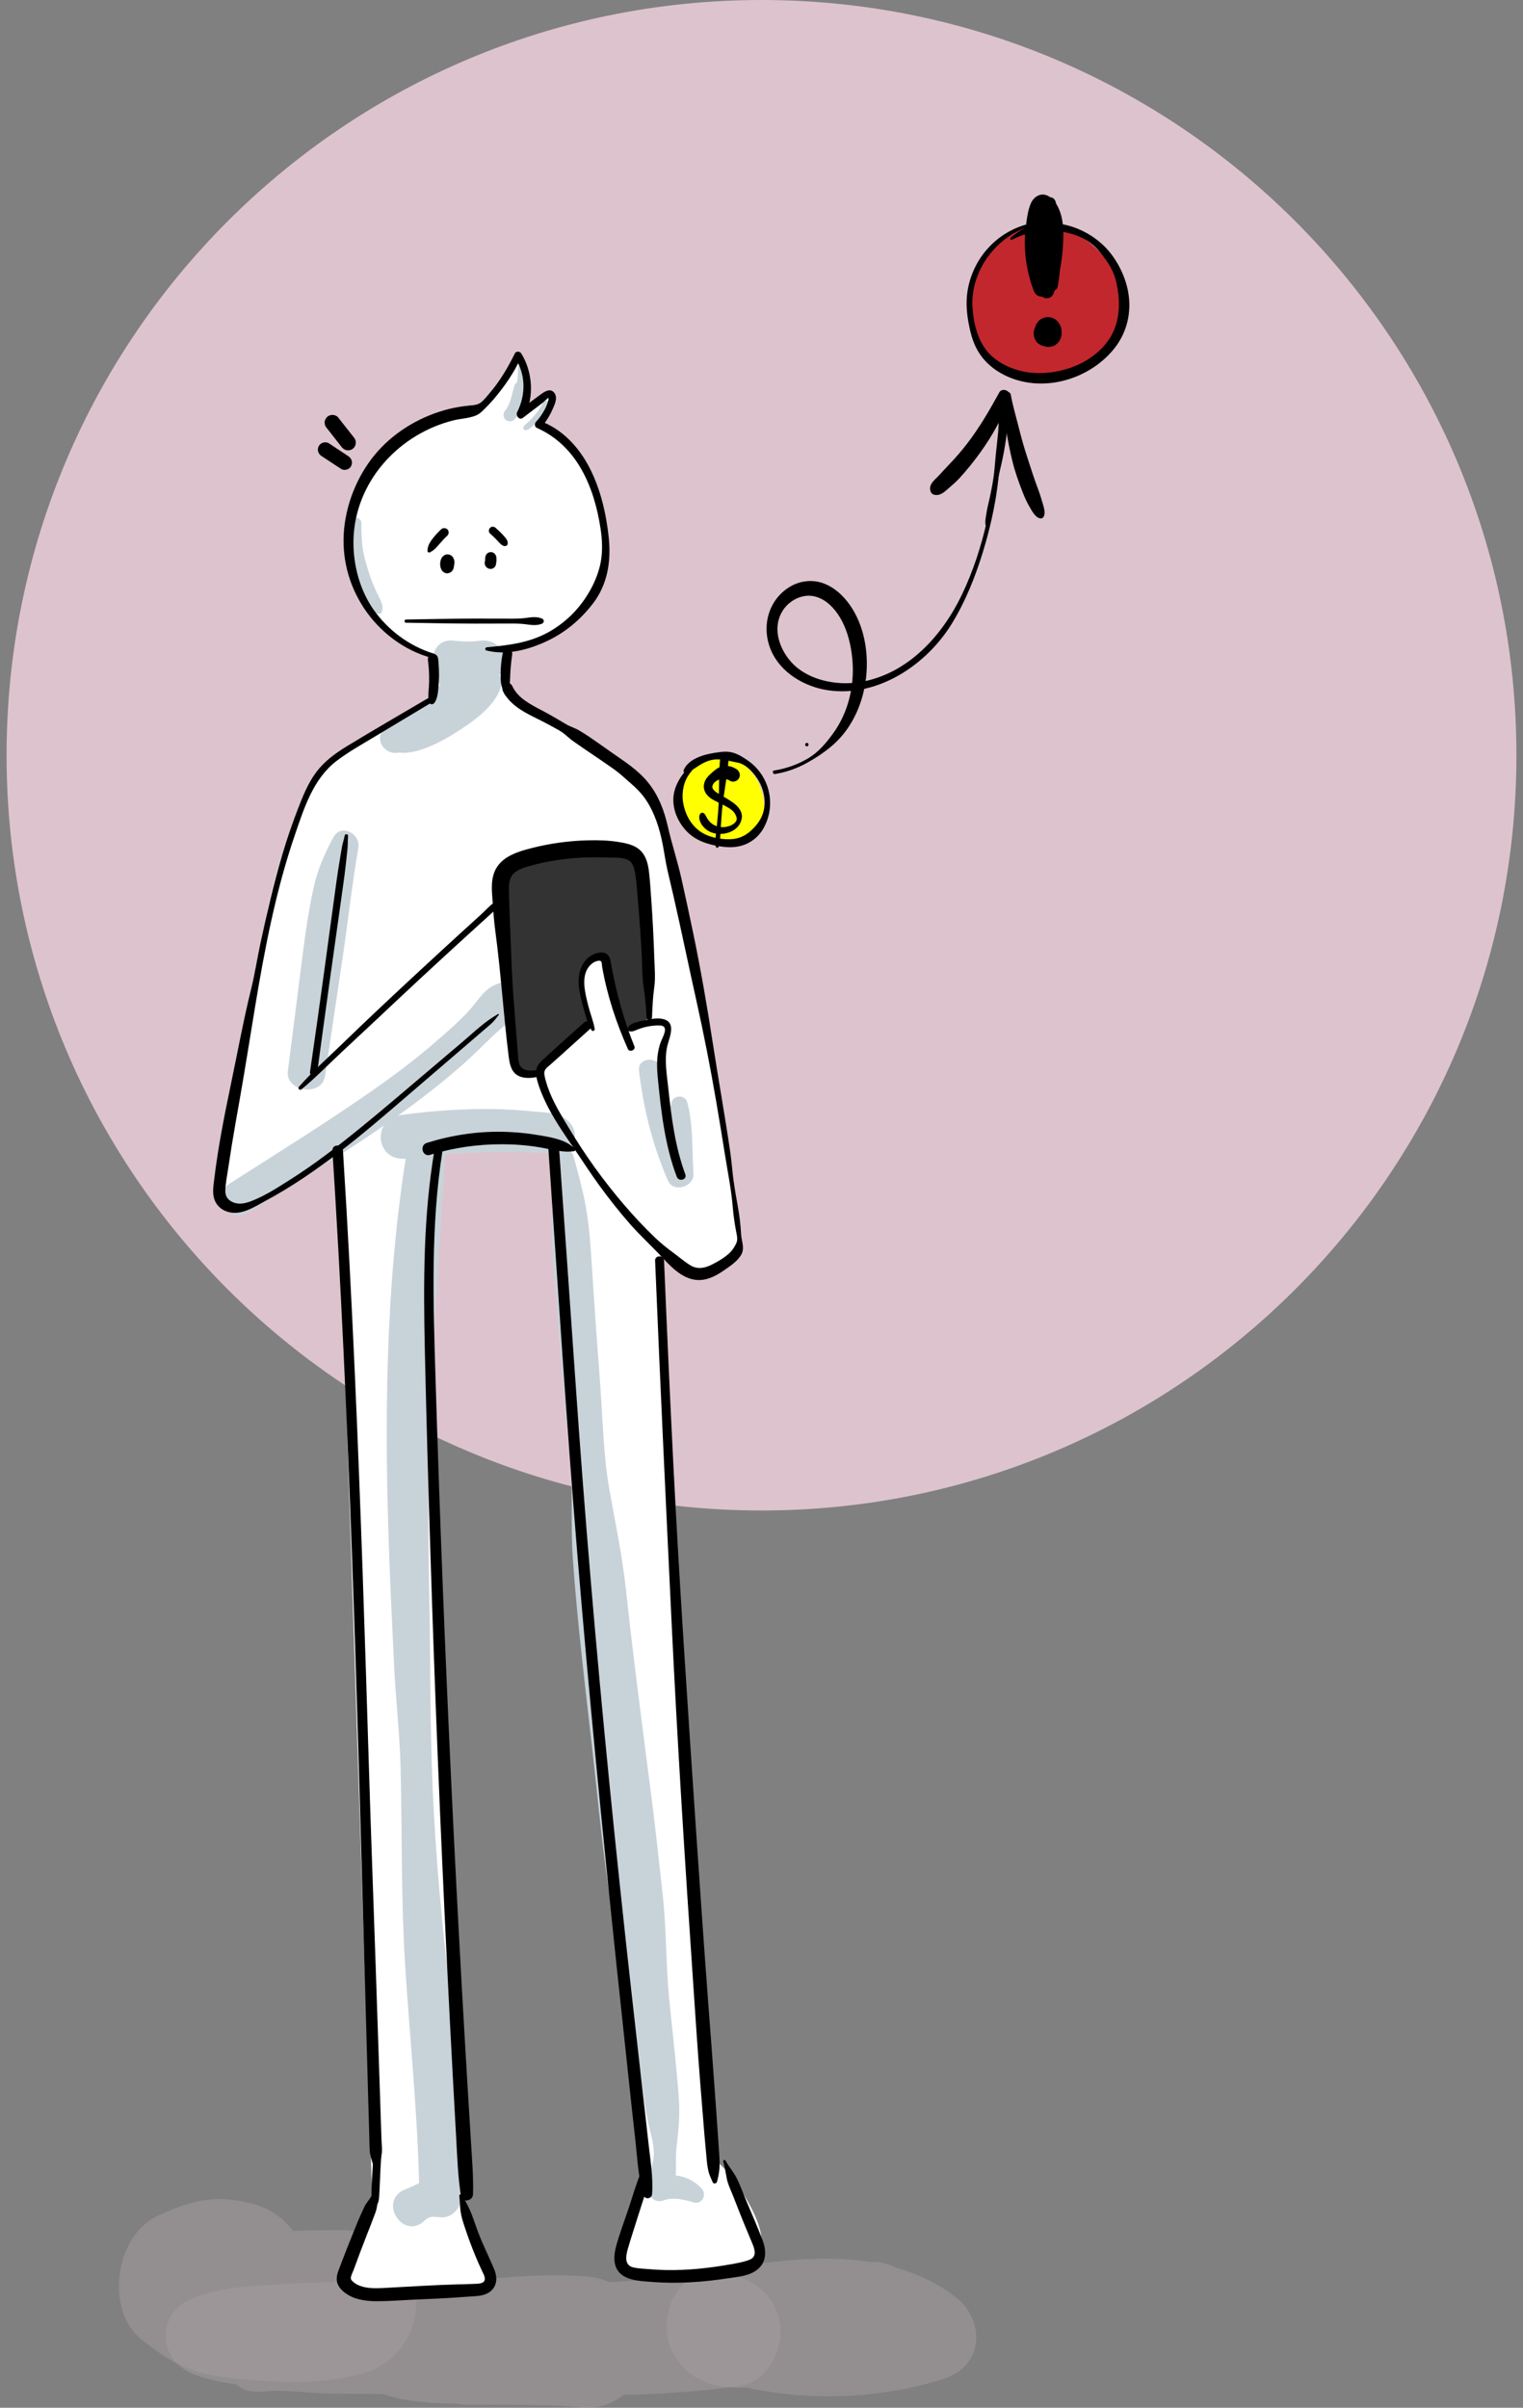 <svg width="162" height="256" viewBox="0 0 162 256" fill="none" xmlns="http://www.w3.org/2000/svg">
<rect x="0" y="0" width="162" height="256" fill="#808080" stroke="none"/>
<path d="M80.999 160.601C125.348 160.601 161.3 124.649 161.3 80.3C161.3 35.952 125.348 0 80.999 0C36.651 0 0.699 35.952 0.699 80.3C0.699 124.649 36.651 160.601 80.999 160.601Z" fill="#DDC3CD"/>
<g opacity="0.5">
<path d="M24.533 233.881C21.788 233.53 19.282 234.441 16.831 235.554C12.238 237.642 11.08 245.635 15.125 248.806C17.198 250.43 19.184 251.767 21.799 252.373C23.61 252.795 25.496 252.955 27.349 253.093C31.14 253.381 34.949 253.37 38.647 252.331C42.344 251.293 44.701 247.618 44.193 243.835C43.685 240.044 40.473 237.157 36.589 237.119C31.719 237.074 26.8 237.373 21.941 237.679C19.136 237.855 15.767 239.693 15.244 242.778L15.207 242.99C14.777 245.53 15.3 247.883 17.436 249.53C19.323 250.987 22.262 251.379 24.35 250.016C25.123 249.612 25.026 249.541 24.062 249.803C24.757 249.717 25.452 249.624 26.146 249.527C26.964 249.411 27.775 249.28 28.585 249.123C30.456 248.761 32.466 248.414 34.079 247.364C35.693 246.315 36.679 244.29 36.133 242.311C35.588 240.331 33.803 239.293 31.82 239.028C30.348 238.83 28.738 239.237 27.256 239.315C26.546 239.353 25.836 239.375 25.127 239.379C24.772 239.383 24.413 239.379 24.058 239.375C25.022 239.745 25.119 239.707 24.346 239.263L15.203 246.292L15.24 246.464C15.872 249.456 19.02 251.521 21.937 251.562C26.867 251.633 31.689 252.085 36.585 252.6L34.527 237.388C36.32 237.067 34.326 237.388 33.982 237.396C33.429 237.411 32.88 237.392 32.328 237.358C31.775 237.325 31.188 237.343 30.666 237.209C32.563 237.698 30.524 237.171 30.176 237.115C29.22 236.962 28.256 236.813 27.315 236.581C27.039 236.518 26.77 236.443 26.501 236.357C25.896 236.163 26.131 236.283 27.2 236.716L26.71 236.469C25.945 236.002 26.06 236.133 27.058 236.858L25.351 250.109C24.081 250.651 23.663 250.725 22.281 250.516C24.663 250.875 26.665 250.796 28.813 249.661C31.14 248.432 32.522 245.986 32.862 243.469C33.175 241.13 32.638 239.073 31.192 237.205C29.425 234.919 27.308 234.217 24.533 233.862V233.881Z" fill="#A59DA2"/>
</g>
<g opacity="0.5">
<path d="M20.603 252.431C24.001 253.749 27.927 253.738 31.535 253.981C35.042 254.216 38.56 254.167 42.075 254.193C44.962 254.212 47.386 251.975 47.763 249.17C48.11 246.593 46.463 243.258 43.613 242.813C37.331 241.835 31.213 242.907 25.529 245.749C21.615 247.706 23.31 254.787 27.841 254.287C30.142 254.033 32.446 254.436 34.762 254.481C37.077 254.526 39.374 254.541 41.682 254.53C46.295 254.507 50.904 254.365 55.505 254.134C58.28 253.992 60.652 251.87 60.652 248.987C60.652 246.104 58.295 243.919 55.505 243.84C50.594 243.706 45.529 244.781 40.794 245.992C36.323 247.131 36.831 253.192 40.794 254.559C44.11 255.706 48.293 255.564 51.793 255.564C55.292 255.564 58.848 255.717 62.366 255.99V243.153C59.827 243.373 58.65 243.504 55.961 243.59C53.828 243.661 51.692 243.71 49.556 243.769L51.135 255.437C55.031 254.332 58.221 253.999 62.359 254.182C65.537 254.324 68.574 251.288 68.432 248.109C68.275 244.628 65.761 242.279 62.359 242.036C57.53 241.693 52.618 242.178 47.83 242.78C44.887 243.149 41.989 245.133 42.138 248.472C42.288 251.811 44.641 254.01 47.83 254.164C58.041 254.657 68.585 255.161 78.729 253.663C81.638 253.234 83.33 249.756 82.979 247.149C82.606 244.371 80.111 241.853 77.149 242.003C73.937 242.167 71.177 242.873 68.439 244.584C65.701 246.294 65.78 251.344 69.392 251.863C70.329 251.997 71.21 252.218 72.122 252.483C72.54 252.606 72.959 252.718 73.377 252.841C73.489 252.875 74.628 253.271 74.157 253.065L77.153 242.003C72.264 242.048 67.382 242.574 62.501 242.772C57.608 242.97 52.727 242.955 47.83 242.783V254.167C52.697 253.73 57.492 253.969 62.359 254.182V242.04C57.496 242.145 52.693 242.809 47.976 243.982C41.425 245.611 42.892 255.613 49.556 255.65C51.692 255.661 53.825 255.669 55.961 255.691C56.898 255.702 57.873 255.792 58.807 255.721C59.629 255.657 60.85 255.889 62.366 255.99C65.724 256.207 68.932 252.882 68.783 249.573C68.626 246.089 65.963 243.164 62.366 243.157C58.77 243.149 55.057 243.235 51.427 243.556C47.576 243.896 43.057 244.401 39.729 246.444L43.154 254.563C47.262 253.973 51.374 254.201 55.505 254.134V243.844C51.027 244.27 46.538 244.595 42.045 244.811C39.86 244.916 37.675 244.998 35.49 245.05C33.443 245.103 31.049 245.592 29.058 245.286V254.122C30.971 253.734 32.92 253.536 34.874 253.525C36.939 253.514 39.068 253.775 40.532 253.988L42.071 242.611C38.556 242.626 35.038 242.567 31.531 242.791C27.919 243.022 24.005 243.004 20.599 244.311C16.614 245.842 16.625 250.888 20.599 252.431H20.603Z" fill="#A59DA2"/>
</g>
<g opacity="0.5">
<path d="M81.353 252.684L92.494 251.153H89.872L89.778 251.045L91.138 240.643C88.904 241.117 86.492 241.543 84.557 241.752C83.373 241.879 82.189 241.98 80.998 242.051C80.415 242.085 79.791 242.051 79.212 242.137C77.819 242.357 79.313 242.081 79.911 242.525L82.032 244.647L81.853 244.307L78.316 252.998C81.887 251.904 84.684 251.396 88.385 251.272C90.126 251.213 91.855 251.272 93.592 251.153C94.283 251.104 95.004 251.06 95.695 251.138C95.284 251.071 95.373 251.093 95.956 251.213C95.638 251.097 95.358 250.929 95.112 250.708L99.213 243.564C96.378 243.851 93.547 244.023 90.697 243.874C88.06 243.735 85.842 243.22 83.063 242.596V253.965C85.05 253.338 87.029 252.744 89.009 252.09C90.787 251.504 92.826 250.888 94.697 250.839L92.157 249.786L92.109 249.644L98.425 243.328C95.571 241.446 92.74 243.257 89.771 243.691C88.994 243.803 87.993 243.81 87.082 243.877C85.603 243.986 84.236 244.415 82.79 244.695C80.852 245.069 79.448 247.201 79.448 249.084C79.448 251.209 80.897 252.755 82.79 253.472C86.01 254.69 88.875 254.563 92.232 253.913C95.53 253.278 99.661 252.258 100.542 248.538C101.017 246.54 100.229 244.385 98.421 243.325C96.789 242.372 94.088 242.469 92.83 244.045L92.886 244.139L94.701 243.649C92.703 243.47 90.678 242.966 88.688 242.675C86.234 242.316 83.971 242.204 81.502 242.38C78.551 242.589 76.12 244.464 75.713 247.493C75.347 250.215 77.05 253.371 79.937 253.962C86.6 255.325 94.01 254.992 100.483 252.886C104.662 251.523 104.823 246.649 101.618 244.21C94.044 238.443 83.597 240.071 75.186 241.584C71.328 242.279 69.912 247.209 71.649 250.275C74.051 254.507 78.689 254.033 82.794 253.577C86.63 253.151 90.428 252.524 94.178 251.616C98.118 250.664 99.493 245.741 97.132 242.682C94.57 239.362 90.01 240.023 87.75 243.257L87.47 243.657L89.323 241.804C88.759 242.111 87.627 242.159 86.985 242.305L84.445 242.884L79.003 244.124C76.665 244.658 75.287 247.347 75.903 249.584C76.609 252.146 78.977 253.013 81.364 252.684H81.353Z" fill="#A59DA2"/>
</g>
<path d="M36.069 242.264C37.257 239.762 38.441 237.263 39.628 234.761C38.4 197.188 37.171 159.618 35.942 122.045C33.708 123.625 31.923 124.921 30.728 125.795C27.639 128.055 26.478 128.981 25.324 128.593C24.222 128.223 23.684 126.841 23.415 125.795C25.69 110.616 27.819 99.247 28.913 94.739C29.742 91.329 30.694 88.92 31.266 87.494C32.158 85.264 32.622 84.121 33.555 82.851C33.921 82.355 35.042 80.902 39.307 78.115C40.898 77.077 43.053 75.77 45.727 74.429C45.877 72.987 46.022 71.546 46.172 70.108C45.63 69.88 44.898 69.544 44.073 69.058C42.971 68.408 41.133 67.303 39.591 65.245C37.533 62.5 37.186 59.646 37.111 58.855C36.838 55.967 37.649 53.794 38.097 52.64C38.541 51.493 39.535 49.013 42.007 46.918C45.264 44.161 48.965 43.874 50.273 43.833C50.594 43.668 51.12 43.362 51.669 42.862C52.514 42.096 52.809 41.424 53.895 39.747C54.153 39.347 54.564 38.723 55.102 37.965C55.36 38.264 56.267 39.388 56.278 41.08C56.29 42.559 55.606 43.597 55.356 43.941C56.051 43.452 56.801 42.962 57.612 42.481C57.989 42.257 58.359 42.044 58.725 41.846C58.785 42.137 58.867 42.742 58.628 43.437C58.265 44.494 57.421 44.998 57.197 45.121C57.672 45.274 58.347 45.543 59.072 46.01C61.078 47.31 61.933 49.17 62.758 50.97C63.158 51.84 63.942 53.734 64.252 56.277C64.398 57.484 64.544 58.668 64.267 60.203C64.14 60.916 63.745 62.982 62.139 64.939C59.883 67.691 56.764 68.367 55.431 68.659C54.736 68.808 54.15 68.879 53.746 68.913C53.485 70.212 53.526 71.254 53.604 71.934C53.705 72.812 53.884 73.234 54.019 73.492C54.381 74.186 54.889 74.59 55.162 74.795C56.738 75.983 58.714 76.842 60.088 77.529C61.698 78.336 62.837 79.079 63.617 79.594C65.007 80.509 66.112 81.253 67.274 82.519C67.528 82.795 68.365 83.733 69.149 85.092C70.579 87.58 70.333 88.883 71.468 93.406C72.282 96.644 72.525 96.428 73.25 99.606C73.687 101.526 73.631 101.754 74.299 105.059C74.938 108.219 75.102 108.581 75.539 110.811C75.961 112.958 75.931 113.253 76.619 117.821C77.074 120.854 77.403 123.909 77.952 126.927C78.594 130.456 79.076 132.163 78.001 133.601C77.119 134.781 75.689 135.114 75.427 135.173C75.136 135.241 73.156 135.666 71.517 134.363C70.725 133.732 70.348 132.966 70.183 132.552C70.236 136.649 70.359 143.2 70.706 151.267C71.128 161.112 71.677 168.433 71.875 171.077C72.574 180.496 73.717 197.229 75.666 229.293C76.611 230.066 77.974 231.362 79.099 233.297C80.111 235.037 81.683 237.741 80.671 239.639C79.749 241.368 77.16 241.521 73.425 241.738C70.296 241.921 67.016 242.111 66.18 240.498C65.687 239.549 66.411 238.694 67.42 235.063C67.909 233.297 68.204 231.825 68.372 230.869C67.67 224.807 66.811 217.091 65.892 208.127C64.659 196.063 63.868 187.077 63.222 179.708C62.183 167.839 60.88 152.839 59.647 133.22C59.352 128.544 59.128 124.66 58.979 121.967C57.504 121.549 55.483 121.138 53.066 121.108C50.381 121.074 48.151 121.522 46.583 121.967C46.105 125.485 45.518 130.77 45.343 137.224C45.16 144.044 45.541 148.279 46.011 156.391C46.258 160.616 45.922 155.48 47.061 181.565C47.841 199.414 48.23 208.34 48.349 209.599C48.644 212.74 49.41 220.169 49.492 230.29C49.507 231.855 49.5 233.144 49.492 234.01C49.821 235.235 50.359 237.065 51.21 239.254C51.916 241.073 52.267 241.674 51.972 242.305C51.446 243.433 49.627 243.007 45.391 243.545C40.992 244.102 39.262 245.028 37.477 243.833C36.756 243.351 36.319 242.724 36.061 242.26L36.069 242.264Z" fill="white"/>
<path d="M43.235 122.665C40.942 136.955 40.875 151.566 41.42 166.005C41.558 169.665 41.741 173.322 41.913 176.978C42.085 180.609 42.515 184.213 42.608 187.843C42.783 194.906 42.649 202.021 43.101 209.068C43.624 217.196 44.487 225.334 44.606 233.48L46.279 231.284C45.23 231.713 44.277 232.341 43.221 232.729C40.042 233.902 42.884 238.313 45.174 236.087C45.712 235.564 46.13 235.706 46.884 235.754C48.184 235.836 49.066 234.641 49.163 233.476C49.768 226.215 48.782 219.168 47.9 211.978C47.03 204.9 46.376 197.86 46.048 190.738C45.723 183.723 45.805 176.698 45.663 169.669C45.517 162.416 45.54 155.166 45.835 147.917C46.171 139.674 46.881 131.45 47.34 123.214C47.471 120.902 43.616 120.316 43.239 122.658L43.235 122.665Z" fill="#C8D3D9"/>
<path d="M59.374 122.856C58.859 126.318 58.511 129.552 58.773 133.071C59.034 136.589 59.325 140.223 59.628 143.797C59.931 147.372 60.278 151.192 60.633 154.886C60.976 158.468 60.678 162.016 60.924 165.594C61.413 172.698 62.31 179.817 63.102 186.891C63.893 193.964 64.469 201.378 66.209 208.34C67.169 212.176 67.587 216.21 68.106 220.131C68.36 222.055 68.577 224.012 68.995 225.905C69.219 226.925 69.544 227.851 69.548 228.904C69.552 230.1 69.036 231.082 68.853 232.232C68.704 233.173 69.469 234.372 70.579 233.958C71.625 233.566 72.767 233.876 73.809 234.171C74.672 234.413 75.218 233.345 74.654 232.722C73.417 231.355 71.987 231.205 70.209 231.201L71.561 232.976C72.11 231.47 71.781 229.778 71.972 228.199C72.185 226.436 72.334 224.826 72.204 223.048C71.95 219.511 71.52 215.982 71.176 212.452C70.833 208.923 70.896 205.147 70.493 201.494C70.101 197.961 69.731 194.428 69.275 190.902C68.327 183.574 67.363 176.25 66.567 168.907C66.175 165.303 65.443 161.863 64.808 158.304C64.173 154.744 64.121 150.804 63.837 147.118C63.524 143.05 63.236 138.983 62.974 134.912C62.851 133.003 62.747 131.11 62.463 129.216C62.134 127.013 61.57 124.992 60.98 122.848C60.778 122.116 59.508 122.004 59.385 122.848L59.374 122.856Z" fill="#C8D3D9"/>
<path d="M43.381 123.177C46.44 122.725 49.518 122.523 52.606 122.493C54.07 122.478 55.535 122.486 56.995 122.549C58.605 122.62 59.396 122.762 60.689 121.746C61.417 121.175 61.189 120.066 60.689 119.461C59.699 118.269 58.452 118.336 56.995 118.195C55.415 118.041 53.828 117.929 52.24 117.914C49.066 117.881 45.898 118.116 42.754 118.534C39.385 118.983 39.956 123.685 43.381 123.177Z" fill="#C8D3D9"/>
<path d="M35.445 89.051C34.477 90.885 33.764 92.472 33.327 94.515C32.89 96.558 32.55 98.71 32.281 100.827C31.725 105.175 31.172 109.526 30.619 113.873C30.335 116.099 34.235 116.648 34.571 114.407C35.183 110.306 35.792 106.202 36.405 102.101C36.995 98.131 37.428 94.112 38.115 90.172C38.38 88.651 36.278 87.483 35.452 89.047L35.445 89.051Z" fill="#C8D3D9"/>
<path d="M26.279 128.955C31.59 125.638 36.991 122.43 42.089 118.792C44.505 117.067 46.87 115.252 49.099 113.291C50.235 112.293 51.303 111.233 52.386 110.18C53.488 109.108 54.862 108.297 55.154 106.702C55.374 105.5 54.377 104.11 53.021 104.57C51.508 105.085 51.004 106.194 49.996 107.33C48.987 108.465 47.833 109.459 46.713 110.445C44.475 112.413 42.1 114.213 39.657 115.916C34.697 119.379 29.547 122.572 24.453 125.825C22.495 127.076 24.292 130.195 26.283 128.955H26.279Z" fill="#C8D3D9"/>
<path d="M67.961 113.784C68.447 117.903 69.399 121.724 71.05 125.53C71.629 126.863 73.855 126.18 73.765 124.794C73.605 122.34 73.754 119.584 73.104 117.209C72.88 116.391 71.651 116.376 71.435 117.209C70.811 119.591 70.986 122.34 70.852 124.794L73.717 124.406C72.264 120.876 71.028 117.209 70.21 113.477C69.941 112.245 67.812 112.488 67.965 113.78L67.961 113.784Z" fill="#C8D3D9"/>
<path d="M48.214 72.689C49.555 72.741 50.851 72.599 52.162 72.311L50.056 68.689C49.51 69.144 49.077 69.241 48.386 69.163C47.441 69.058 46.481 70.093 46.545 71.004C46.612 72.001 46.791 72.98 46.944 73.966L47.426 72.147C45.69 74.373 43.497 75.759 41.167 77.271C39.647 78.257 40.685 80.274 42.332 80.039C44.379 79.748 46.646 78.698 48.465 77.727C49.294 77.282 50.104 76.722 50.747 76.031C51.228 75.508 51.875 73.865 52.483 73.637L51.008 72.162C50.646 73.914 47.893 75.493 46.455 76.259C44.857 77.111 42.844 77.219 41.436 78.306C40.831 78.773 41.253 79.688 41.854 79.886C43.927 80.569 46.963 78.862 48.689 77.761C50.414 76.659 52.894 74.915 53.324 72.801C53.488 71.99 52.771 70.982 51.849 71.325C50.022 72.009 49.734 73.97 48.229 75.079C46.523 76.334 44.05 77.219 41.932 77.066L42.336 80.039C44.659 79.553 46.564 78.291 48.312 76.681C49.002 76.043 50.127 75.094 50.455 74.186C50.833 73.152 50.399 71.561 50.164 70.511L48.386 72.842C49.645 72.748 50.952 72.685 52.162 72.304C54.889 71.441 53.708 67.736 51.012 68.124C50.074 68.259 49.152 68.21 48.214 68.11C45.339 67.8 45.234 72.565 48.214 72.677V72.689Z" fill="#C8D3D9"/>
<path d="M55.106 39.086C55.094 39.639 55.068 40.199 54.986 40.748L55.143 40.546C54.743 40.714 54.687 41.106 54.587 41.487C54.512 41.775 54.437 42.062 54.359 42.346C54.228 42.802 54.026 43.284 53.75 43.627C53.518 43.915 53.47 44.315 53.75 44.595C54.015 44.86 54.452 44.852 54.717 44.595C55.214 44.109 55.498 43.459 55.666 42.794C55.752 42.455 55.8 42.111 55.83 41.764C55.845 41.562 55.871 41.353 55.856 41.151C55.834 40.879 55.703 40.71 55.487 40.55L55.655 40.841C55.696 40.255 55.737 39.676 55.737 39.09C55.737 38.686 55.117 38.686 55.109 39.09L55.106 39.086Z" fill="#C8D3D9"/>
<path d="M57.806 42.716C57.384 43.59 56.76 44.386 56.025 45.013C55.875 45.14 55.558 45.401 55.7 45.633C55.86 45.891 56.245 45.64 56.402 45.513C56.801 45.196 57.179 44.83 57.485 44.415C57.825 43.956 58.097 43.456 58.314 42.929C58.434 42.641 57.944 42.432 57.806 42.716Z" fill="#C8D3D9"/>
<path d="M75.763 84.763C75.939 84.812 75.931 84.831 76.028 84.939L75.808 84.562C75.894 84.902 76.073 84.995 76.32 85.208C76.256 85.152 76.271 85.133 76.32 85.227C76.45 85.462 76.282 85.107 76.349 85.26C76.372 85.312 76.473 85.481 76.376 85.279C76.379 85.29 76.51 85.69 76.45 85.462C76.469 85.525 76.488 85.589 76.499 85.652C76.454 85.436 76.488 85.708 76.491 85.761C76.502 86.03 76.536 85.679 76.488 85.82C76.461 85.899 76.447 85.981 76.42 86.059C76.499 85.82 76.267 86.328 76.346 86.205C76.439 86.059 76.26 86.332 76.249 86.302C76.237 86.269 76.439 86.194 76.428 86.198H76.435C76.57 86.216 76.573 86.209 76.443 86.175L76.525 86.205C76.525 86.205 76.256 86.033 76.379 86.123C76.495 86.209 76.282 86.03 76.282 86.033C76.241 85.992 76.2 85.951 76.163 85.91C76.151 85.899 75.991 85.679 76.088 85.824C76.185 85.97 76.032 85.731 76.028 85.727C75.998 85.679 75.968 85.626 75.942 85.578C75.916 85.529 75.89 85.473 75.864 85.421C75.991 85.667 75.871 85.439 75.849 85.372C75.8 85.234 75.774 85.092 75.741 84.95C75.715 84.846 75.666 84.835 75.741 84.999C75.715 84.947 75.729 84.842 75.726 84.782C75.726 84.749 75.759 84.409 75.737 84.39C75.778 84.424 75.688 84.614 75.733 84.442C75.752 84.356 75.77 84.274 75.793 84.188C75.812 84.117 75.841 84.05 75.86 83.983C75.909 83.826 75.703 84.229 75.871 83.972C75.909 83.916 75.939 83.852 75.972 83.796C75.812 84.054 76.069 83.692 75.935 83.834C75.83 83.942 75.998 83.781 76.039 83.778C76.017 83.778 75.785 83.845 76.002 83.811C75.722 83.856 75.882 83.819 75.95 83.819C76.01 83.819 76.069 83.819 76.129 83.819L75.995 83.796C76.122 83.781 76.323 83.878 76.439 83.919C76.394 83.904 76.226 83.807 76.405 83.912C76.473 83.953 76.54 83.987 76.607 84.028C76.674 84.069 76.742 84.114 76.805 84.162C76.768 84.136 76.629 84.009 76.786 84.155C76.902 84.263 77.01 84.379 77.123 84.495C77.328 84.711 77.044 84.36 77.138 84.513C77.178 84.581 77.227 84.644 77.268 84.711C77.302 84.767 77.328 84.823 77.362 84.879C77.507 85.137 77.324 84.719 77.376 84.902C77.421 85.051 77.459 85.204 77.5 85.357C77.444 85.148 77.496 85.283 77.5 85.35C77.5 85.454 77.5 85.559 77.504 85.664C77.518 85.974 77.548 85.537 77.504 85.712C77.485 85.798 77.47 85.884 77.444 85.966C77.425 86.033 77.403 86.101 77.38 86.164C77.455 85.959 77.384 86.138 77.354 86.194C77.317 86.261 77.276 86.321 77.235 86.385C77.261 86.347 77.395 86.209 77.249 86.355C77.208 86.396 77.164 86.437 77.123 86.482C76.958 86.657 77.276 86.418 77.078 86.511C77.067 86.519 76.805 86.635 76.981 86.567C77.156 86.5 76.883 86.597 76.872 86.59C76.895 86.605 77.171 86.545 76.902 86.579C76.633 86.612 76.984 86.627 76.85 86.579C76.768 86.549 76.682 86.534 76.6 86.508C76.644 86.523 76.779 86.601 76.581 86.496C76.428 86.414 76.286 86.321 76.14 86.224C75.882 86.056 76.234 86.314 76.092 86.19C76.028 86.138 75.965 86.086 75.905 86.03C75.797 85.933 75.692 85.828 75.591 85.72C75.535 85.66 75.483 85.6 75.431 85.533C75.46 85.57 75.543 85.697 75.431 85.522C75.345 85.383 75.259 85.245 75.188 85.1C75.278 85.279 75.18 85.073 75.162 85.021C75.132 84.935 75.109 84.849 75.091 84.76C75.102 84.805 75.094 84.962 75.091 84.734C75.091 84.749 75.102 84.401 75.087 84.558C75.072 84.715 75.132 84.383 75.132 84.394C75.139 84.356 75.21 84.203 75.136 84.364C75.165 84.3 75.199 84.237 75.236 84.177C75.278 84.11 75.427 83.946 75.296 84.088C75.404 83.972 75.509 83.856 75.636 83.759C75.595 83.792 75.468 83.863 75.636 83.77C75.707 83.733 75.77 83.688 75.841 83.654C75.901 83.624 76.095 83.553 75.868 83.636C75.927 83.613 75.987 83.594 76.047 83.576C76.107 83.557 76.17 83.542 76.23 83.527C76.293 83.512 76.353 83.501 76.417 83.49L76.286 83.509C76.402 83.456 76.637 83.501 76.757 83.505C76.906 83.509 76.828 83.46 76.712 83.497C76.76 83.479 76.891 83.538 76.939 83.55C76.996 83.565 77.126 83.583 77.164 83.621C77.152 83.606 76.902 83.49 77.123 83.606C77.264 83.677 77.399 83.755 77.53 83.845C77.548 83.856 77.776 84.046 77.63 83.912C77.485 83.778 77.705 83.987 77.716 83.998C77.761 84.043 77.806 84.088 77.847 84.132C77.866 84.155 78.026 84.39 77.925 84.218C77.817 84.039 77.974 84.308 77.985 84.319C78.019 84.379 78.052 84.439 78.082 84.498C78.206 84.719 78.094 84.487 78.075 84.461C78.127 84.532 78.146 84.663 78.168 84.749C78.191 84.831 78.202 84.913 78.224 84.995C78.273 85.186 78.224 84.674 78.224 84.995C78.224 85.148 78.221 85.301 78.224 85.451C78.224 85.649 78.303 85.137 78.224 85.451C78.209 85.518 78.198 85.582 78.18 85.649C78.161 85.716 78.138 85.779 78.12 85.843C78.049 86.119 78.228 85.667 78.097 85.906C78.011 86.059 77.929 86.213 77.832 86.362C77.799 86.414 77.754 86.496 77.709 86.534C77.914 86.358 77.75 86.478 77.69 86.549C77.593 86.665 77.496 86.773 77.388 86.877C77.339 86.922 77.291 86.967 77.242 87.012C77.037 87.206 77.433 86.922 77.197 87.034C77.182 87.042 76.906 87.21 77.096 87.102C77.276 87.001 77.003 87.128 76.973 87.135C76.943 87.143 76.786 87.165 76.775 87.176L76.936 87.15C76.887 87.154 76.835 87.158 76.783 87.154C76.727 87.154 76.573 87.176 76.529 87.143C76.54 87.15 76.857 87.206 76.581 87.15C76.413 87.113 76.249 87.061 76.081 87.016C75.763 86.926 76.245 87.105 76.066 87.016C75.991 86.978 75.916 86.945 75.841 86.904C75.715 86.836 75.588 86.762 75.468 86.68L75.427 86.653C75.307 86.567 75.322 86.579 75.464 86.687C75.427 86.672 75.341 86.582 75.319 86.56C75.218 86.467 75.038 86.336 74.986 86.209C75.091 86.459 75.057 86.299 74.997 86.209C74.953 86.142 74.919 86.071 74.878 86C74.837 85.929 74.732 85.824 74.889 86.048C74.848 85.989 74.829 85.884 74.811 85.813C74.788 85.735 74.773 85.652 74.755 85.57C74.706 85.369 74.807 85.596 74.762 85.63C74.792 85.608 74.762 85.186 74.762 85.133C74.766 84.812 74.71 85.335 74.762 85.141C74.784 85.059 74.796 84.976 74.818 84.894C74.837 84.831 74.855 84.763 74.874 84.7C74.878 84.685 75.001 84.382 74.915 84.577C74.829 84.771 74.971 84.476 74.975 84.465C75.005 84.409 75.038 84.349 75.072 84.293C75.106 84.237 75.143 84.185 75.177 84.132C75.326 83.886 75.016 84.293 75.203 84.099C75.315 83.983 75.427 83.871 75.539 83.755C75.588 83.707 75.7 83.565 75.49 83.785C75.543 83.729 75.625 83.688 75.688 83.647C75.737 83.613 76.043 83.494 76.066 83.438C76.036 83.512 75.826 83.52 76.01 83.464C76.103 83.434 76.192 83.4 76.29 83.378C76.372 83.356 76.454 83.344 76.532 83.326C76.727 83.281 76.2 83.326 76.517 83.333C76.667 83.333 76.816 83.337 76.966 83.341C77.164 83.344 76.641 83.255 76.947 83.341C77.01 83.359 77.078 83.37 77.141 83.385C77.205 83.4 77.268 83.426 77.332 83.445C77.612 83.523 77.141 83.322 77.369 83.464C77.44 83.509 77.515 83.546 77.586 83.591L77.627 83.617C77.75 83.703 77.735 83.688 77.582 83.572C77.69 83.606 77.821 83.789 77.896 83.867C77.963 83.938 78.127 84.046 77.896 83.849C77.937 83.882 77.982 83.968 78.008 84.005C78.097 84.14 78.176 84.278 78.251 84.424C78.262 84.442 78.392 84.734 78.303 84.525C78.213 84.315 78.333 84.614 78.34 84.633C78.389 84.771 78.43 84.909 78.467 85.051C78.504 85.193 78.575 85.387 78.568 85.537C78.583 85.275 78.561 85.451 78.561 85.522C78.561 85.638 78.575 85.753 78.572 85.869C78.572 85.869 78.546 86.25 78.572 86.033C78.598 85.817 78.534 86.19 78.534 86.194C78.519 86.254 78.501 86.31 78.482 86.37C78.396 86.657 78.594 86.183 78.493 86.343C78.452 86.407 78.415 86.478 78.377 86.545C78.295 86.698 78.306 86.523 78.426 86.489C78.411 86.493 78.321 86.597 78.299 86.624C78.131 86.825 78.508 86.526 78.288 86.635C78.273 86.642 78.011 86.754 78.183 86.698C78.381 86.635 78.023 86.732 78.023 86.732C77.967 86.751 77.75 86.78 78.049 86.736C77.967 86.747 77.884 86.754 77.802 86.762C77.653 86.773 77.507 86.773 77.358 86.762C77.309 86.762 77.212 86.762 77.16 86.743C77.481 86.848 77.205 86.743 77.119 86.724C76.992 86.695 76.753 86.661 76.648 86.582C76.671 86.601 76.902 86.709 76.682 86.594C76.611 86.556 76.536 86.519 76.465 86.478C76.394 86.437 76.252 86.302 76.432 86.485C76.387 86.441 76.331 86.399 76.282 86.355C76.234 86.31 76.189 86.265 76.148 86.22C76.062 86.13 75.957 86.03 76.099 86.183C75.998 86.071 75.916 85.914 75.845 85.779C75.834 85.757 75.755 85.615 75.759 85.608C75.733 85.638 75.845 85.839 75.763 85.6C75.718 85.462 75.685 85.328 75.655 85.186C75.599 84.932 75.655 85.234 75.662 85.242C75.625 85.193 75.651 85.025 75.651 84.958C75.651 84.879 75.662 84.801 75.662 84.719C75.67 84.528 75.58 85.025 75.662 84.741C75.703 84.607 75.737 84.476 75.778 84.341C75.83 84.166 75.625 84.607 75.778 84.353C75.808 84.3 75.834 84.244 75.868 84.192C75.901 84.14 75.935 84.088 75.965 84.035C76.107 83.8 75.808 84.185 75.987 84.005C76.077 83.916 76.2 83.736 76.32 83.688C76.297 83.699 76.069 83.845 76.278 83.729C76.346 83.692 76.409 83.65 76.476 83.613L76.517 83.591C76.648 83.531 76.629 83.535 76.458 83.613C76.469 83.594 76.629 83.557 76.633 83.557C76.693 83.538 76.753 83.531 76.812 83.512C77.085 83.434 76.562 83.512 76.828 83.512C76.887 83.512 77.249 83.468 77.291 83.523C77.298 83.535 76.947 83.445 77.212 83.523C77.287 83.546 77.362 83.561 77.436 83.583C77.496 83.602 77.604 83.621 77.653 83.662C77.638 83.65 77.373 83.516 77.586 83.643C77.634 83.673 77.69 83.71 77.743 83.736C77.978 83.86 77.586 83.565 77.772 83.759C77.832 83.822 77.896 83.878 77.955 83.942C78.026 84.02 78.18 84.099 77.974 83.953C78.079 84.024 78.157 84.237 78.213 84.341L78.232 84.382C78.291 84.513 78.284 84.487 78.206 84.308C78.224 84.319 78.265 84.468 78.269 84.476C78.318 84.618 78.348 84.763 78.381 84.909C78.448 85.201 78.374 84.674 78.374 84.868C78.374 84.943 78.381 85.017 78.381 85.088C78.381 85.148 78.377 85.204 78.374 85.264C78.366 85.559 78.43 85.032 78.381 85.215C78.351 85.328 78.288 85.473 78.277 85.589C78.299 85.369 78.374 85.398 78.303 85.507C78.291 85.522 78.191 85.731 78.165 85.727C78.187 85.727 78.362 85.507 78.172 85.694L78.138 85.727C78.03 85.82 78.049 85.809 78.191 85.694C78.191 85.708 78.034 85.791 78.034 85.791C77.787 85.948 78.232 85.742 78.056 85.791C77.985 85.809 77.907 85.832 77.836 85.854C77.686 85.903 77.757 85.794 77.914 85.85C77.881 85.839 77.772 85.858 77.731 85.858C77.672 85.858 77.608 85.858 77.548 85.85L77.716 85.873C77.705 85.891 77.522 85.82 77.492 85.813C77.32 85.779 77.757 85.977 77.522 85.824C77.474 85.794 77.421 85.764 77.369 85.735C77.123 85.593 77.515 85.884 77.391 85.753C77.343 85.701 77.287 85.649 77.235 85.6C77.13 85.503 77.235 85.496 77.276 85.664C77.268 85.626 77.201 85.555 77.178 85.514C77.149 85.462 77.119 85.413 77.093 85.357L77.156 85.51C77.13 85.503 77.096 85.331 77.089 85.301L77.078 85.26C77.048 85.118 77.048 85.144 77.078 85.342C77.048 85.305 77.055 84.816 77.063 85.04C77.07 85.316 77.115 84.722 77.145 84.749C77.182 84.778 77.022 84.98 77.123 84.801C77.171 84.719 77.22 84.636 77.268 84.551C77.418 84.293 77.13 84.67 77.268 84.558C77.298 84.532 77.403 84.382 77.44 84.39C77.455 84.39 77.149 84.566 77.38 84.442C77.444 84.409 77.511 84.371 77.574 84.338C77.724 84.256 77.268 84.405 77.541 84.36C77.582 84.353 77.679 84.334 77.713 84.319C77.511 84.424 77.477 84.33 77.612 84.338C77.948 84.364 77.597 84.349 77.589 84.319C77.619 84.412 77.884 84.3 77.664 84.334L77.578 84.3C77.698 84.375 77.675 84.356 77.511 84.237C77.672 84.379 77.44 84.173 77.474 84.166L77.518 84.241C77.571 84.345 77.574 84.345 77.522 84.241L77.489 84.162C77.507 84.218 77.522 84.278 77.53 84.338L77.515 84.248C77.5 84.129 77.496 84.129 77.504 84.248V84.338L77.526 84.151C77.526 84.151 77.448 84.39 77.455 84.397C77.41 84.345 77.597 84.114 77.459 84.341C77.32 84.569 77.47 84.293 77.492 84.308C77.492 84.308 77.362 84.442 77.373 84.431C77.175 84.633 77.571 84.323 77.41 84.401C77.391 84.412 77.223 84.506 77.223 84.51C77.223 84.483 77.552 84.405 77.313 84.469C77.32 84.469 77.152 84.506 77.149 84.513C77.373 84.491 77.406 84.483 77.257 84.495H77.171C76.943 84.51 77.253 84.51 77.328 84.536C77.63 84.644 77.847 84.988 77.836 85.305C77.836 85.339 77.754 85.634 77.825 85.41L77.769 85.57C77.66 85.701 77.638 85.731 77.709 85.66C77.843 85.529 77.429 85.805 77.705 85.66C77.765 85.63 77.828 85.589 77.884 85.555C78.131 85.413 77.877 85.544 77.862 85.559C77.948 85.477 78.198 85.499 77.925 85.518C78.251 85.496 77.769 85.451 77.925 85.499C78.097 85.552 77.642 85.312 77.877 85.481C77.843 85.458 77.653 85.264 77.799 85.432L77.686 85.29C77.619 85.1 77.601 85.051 77.63 85.152L77.642 85.193C77.601 85.055 77.597 84.917 77.63 84.775C77.66 84.648 77.735 84.506 77.821 84.412C78.09 84.132 78.519 84.136 78.844 84.3C78.187 83.968 77.287 84.106 76.917 84.805C76.577 85.447 76.723 86.373 77.421 86.732C78.12 87.09 78.934 87.031 79.58 86.53C80.226 86.03 80.491 85.227 80.293 84.461C80.114 83.766 79.584 83.236 78.938 82.963C78.194 82.65 77.414 82.78 76.697 83.098C76.151 83.341 75.644 83.744 75.352 84.274C74.938 85.032 75.046 85.992 75.636 86.627C76.611 87.669 78.325 87.228 79.255 86.388C80.185 85.548 80.432 84.144 79.89 83.004C79.349 81.865 77.929 81.413 76.771 81.79C75.614 82.168 74.769 83.113 74.501 84.27C74.232 85.428 74.545 86.594 75.348 87.464C76.151 88.334 77.384 88.651 78.523 88.394C79.662 88.136 80.544 87.228 80.869 86.13C81.485 84.046 80.14 81.477 77.985 80.976C76.951 80.737 75.778 80.883 74.897 81.499C74.015 82.115 73.332 83.038 73.145 84.106C72.958 85.174 73.137 86.332 73.754 87.266C73.91 87.501 74.082 87.729 74.276 87.934C74.34 88.005 74.411 88.073 74.482 88.136C74.579 88.222 75.091 88.573 74.788 88.383C75.035 88.54 75.24 88.734 75.502 88.872C75.763 89.01 76.062 89.137 76.353 89.234C77.41 89.582 78.758 89.578 79.707 88.935C80.757 88.226 81.287 87.008 81.272 85.761C81.246 83.587 79.942 81.144 77.653 80.711C76.517 80.495 75.33 80.663 74.347 81.294C73.365 81.925 72.712 82.788 72.319 83.845C71.927 84.902 72.002 86.164 72.491 87.214C72.921 88.132 73.795 88.894 74.699 89.328C75.856 89.884 77.138 90.056 78.325 89.473C79.244 89.025 80.021 88.073 80.439 87.154C80.921 86.093 81.033 84.849 80.596 83.751C80.159 82.653 79.322 81.764 78.18 81.309C76.136 80.495 73.645 81.697 72.992 83.792C72.641 84.913 73.078 86.082 73.765 86.971C74.374 87.759 75.341 88.562 76.331 88.786C77.552 89.059 78.684 88.469 79.337 87.434C79.935 86.489 80.036 85.182 79.636 84.144C79.255 83.161 78.549 82.299 77.593 81.82C76.54 81.294 75.203 81.208 74.306 82.1C73.597 82.81 73.305 83.983 73.414 84.958C73.522 85.933 73.914 86.911 74.657 87.602C75.132 88.046 75.707 88.364 76.364 88.405C77.081 88.446 77.698 88.039 78.094 87.471C78.751 86.53 78.826 85.1 78.086 84.185C77.791 83.819 77.287 83.486 76.816 83.423C76.693 83.408 76.566 83.408 76.447 83.438C76.01 83.557 76.219 83.512 76.316 83.486C76.241 83.505 76.174 83.531 76.103 83.561C75.886 83.647 75.7 83.763 75.531 83.927C75.274 84.181 75.397 84.636 75.744 84.73L75.763 84.763Z" fill="#FFFF00"/>
<path d="M112.81 31.108C112.899 31.157 113.448 31.709 113.415 31.795C113.456 31.691 112.798 30.783 113.149 31.395C113.598 32.172 112.802 30.671 113.179 31.578C113.217 31.997 113.224 31.982 113.202 31.534L112.776 33.061C112.257 34.006 111.473 33.917 110.587 34.096C110.255 34.036 110.233 34.04 110.52 34.111C110.811 34.2 110.789 34.178 110.449 34.032C109.691 33.315 111.319 34.91 110.061 33.722C110.516 34.152 110.087 33.831 110.042 33.566L110.255 33.905L109.949 32.632C109.93 31.706 110.33 31.067 111.151 30.72C111.428 30.286 111.786 30.073 112.227 30.073C112.537 30.047 112.544 30.044 112.249 30.062C112.104 30.062 111.958 30.077 111.812 30.099C111.465 30.122 111.05 30.058 110.711 30.126L110.333 30.114L113.037 31.724L112.843 31.422C113.202 32.157 113.213 32.135 112.866 31.362C112.589 30.705 112.201 30.051 111.637 29.595C109.56 27.9 107.021 27.758 104.94 29.595L104.761 29.752C103.39 30.966 103.121 32.927 103.476 34.615C104.608 39.989 111.603 41.039 115.756 38.566C117.982 37.241 119.521 34.906 119.331 32.247C119.17 29.976 118.139 27.866 116.485 26.301C112.402 22.432 105.403 23.642 103.54 29.173C102.822 31.306 103.286 33.849 104.402 35.773C106.02 38.559 108.757 39.373 111.783 38.947C113.422 38.716 114.658 36.856 114.856 35.381C115.077 33.745 114.318 31.918 112.81 31.108Z" fill="#C1272D"/>
<path d="M53.884 92.431C55.266 91.879 57.017 91.326 59.079 91.001C62.582 90.452 65.555 90.788 67.565 91.191C68.088 96.865 68.614 102.538 69.137 108.211C68.312 108.656 67.483 109.1 66.657 109.545C65.876 106.986 65.1 104.428 64.319 101.869C63.972 101.832 63.087 101.78 62.459 102.347C61.824 102.923 61.824 103.797 61.839 104.827C61.85 105.679 61.989 107.038 62.698 108.641C60.838 110.467 58.978 112.297 57.118 114.124C56.715 114.243 55.983 114.392 55.4 114.026C54.522 113.474 54.508 112.069 54.492 111.498C54.351 104.939 52.285 102.392 53.633 93.809C53.731 93.193 53.82 92.7 53.873 92.427L53.884 92.431Z" fill="#333333"/>
<path d="M37.033 55.695C37.014 56.591 37.07 57.48 37.19 58.369C37.309 59.258 37.459 60.218 37.716 61.081C37.974 61.943 38.299 62.791 38.699 63.594C39.027 64.255 39.502 65.293 40.376 65.264C40.45 65.264 40.529 65.226 40.566 65.155C40.928 64.416 40.368 63.639 40.066 62.982C39.718 62.231 39.412 61.473 39.169 60.677C38.926 59.882 38.687 59.093 38.575 58.246C38.463 57.398 38.43 56.543 38.448 55.691C38.471 54.78 37.051 54.78 37.033 55.691V55.695Z" fill="#C8D3D9"/>
<path d="M46.101 69.484C43.513 68.681 41.219 66.967 39.681 64.741C38.142 62.515 37.417 59.531 37.634 56.729C38.09 50.866 42.605 46.104 48.219 44.699C49.003 44.501 49.873 44.486 50.624 44.176C51.009 44.016 51.281 43.739 51.569 43.452C51.894 43.127 52.211 42.798 52.51 42.447C53.675 41.077 54.684 39.616 55.438 37.98H54.755C55.924 39.777 55.961 41.928 55.009 43.825C54.833 44.176 55.229 44.722 55.614 44.43L57.07 43.325C57.287 43.161 57.507 42.992 57.724 42.824C57.836 42.739 58.251 42.32 58.333 42.313C58.333 42.249 58.333 42.253 58.34 42.324C58.352 42.384 58.352 42.44 58.34 42.499C58.329 42.585 58.295 42.671 58.269 42.754C58.187 43.022 58.079 43.284 57.948 43.53C57.694 44.008 57.384 44.457 57.014 44.852C56.854 45.024 56.846 45.379 57.097 45.491C61.392 47.392 63.211 51.803 63.879 56.195C64.066 57.417 64.122 58.668 63.875 59.885C63.659 60.946 63.233 61.973 62.691 62.907C61.638 64.726 60.189 66.179 58.348 67.21C56.312 68.345 54.071 68.614 51.789 68.819C51.602 68.838 51.539 69.111 51.744 69.163C53.828 69.689 56.047 69.126 57.971 68.259C60.014 67.34 61.694 65.951 63.061 64.181C64.641 62.134 65.014 59.654 64.749 57.136C64.484 54.63 63.89 52.061 62.744 49.805C61.597 47.549 59.789 45.592 57.414 44.748L57.593 45.428C58.083 44.823 58.482 44.195 58.792 43.482C59.009 42.989 59.345 42.301 58.979 41.794C58.52 41.155 57.821 41.711 57.377 42.036C56.641 42.574 55.909 43.123 55.177 43.665L55.782 44.27C56.85 42.204 56.656 39.538 55.446 37.581C55.3 37.345 54.9 37.304 54.762 37.581C54.023 39.09 53.141 40.576 52.036 41.853C51.774 42.156 51.513 42.492 51.207 42.75C50.848 43.052 50.392 43.075 49.941 43.12C49.194 43.194 48.469 43.31 47.741 43.489C44.887 44.203 42.191 45.749 40.218 47.945C38.246 50.141 36.913 53.14 36.607 56.199C36.312 59.191 37.044 62.1 38.684 64.614C40.323 67.127 42.96 69.178 45.97 69.966C46.284 70.048 46.411 69.578 46.105 69.48L46.101 69.484Z" fill="black"/>
<path d="M46.986 59.717C46.998 59.8 46.998 59.885 46.986 59.968L47.009 59.788C46.998 59.87 46.975 59.953 46.942 60.031L47.009 59.867C47.009 59.867 46.998 59.897 46.99 59.912H48.178C48.163 59.878 48.141 59.844 48.129 59.811L48.197 59.975C48.17 59.915 48.156 59.855 48.148 59.792L48.17 59.971C48.163 59.908 48.163 59.844 48.17 59.781L48.148 59.956C48.156 59.915 48.163 59.87 48.178 59.829L48.111 59.986C48.111 59.986 48.126 59.956 48.133 59.945L48.032 60.076C48.032 60.076 48.047 60.057 48.058 60.05L47.928 60.151C47.984 60.113 48.032 60.072 48.081 60.027L47.95 60.128C47.95 60.128 47.958 60.124 47.961 60.121L47.812 60.184C47.812 60.184 47.823 60.184 47.827 60.181L47.663 60.203C47.663 60.203 47.674 60.203 47.681 60.203L47.517 60.181C47.517 60.181 47.528 60.181 47.535 60.184L47.39 60.124H47.397L47.274 60.035C47.274 60.035 47.285 60.05 47.293 60.057L47.199 59.938C47.222 59.968 47.24 60.001 47.255 60.035L47.196 59.897C47.211 59.934 47.222 59.975 47.229 60.012L47.211 59.863C47.211 59.889 47.218 59.919 47.214 59.945C47.214 60.057 47.225 60.181 47.293 60.274L47.375 60.382C47.423 60.434 47.479 60.472 47.547 60.494C47.588 60.517 47.633 60.532 47.681 60.532C47.752 60.547 47.823 60.543 47.894 60.52C47.987 60.483 48.062 60.453 48.137 60.378C48.2 60.319 48.226 60.27 48.256 60.195C48.271 60.154 48.29 60.117 48.301 60.076C48.312 60.035 48.316 59.99 48.324 59.949C48.331 59.908 48.339 59.863 48.339 59.818C48.339 59.729 48.327 59.639 48.309 59.553C48.305 59.534 48.301 59.516 48.294 59.501C48.271 59.437 48.245 59.37 48.212 59.31L48.271 59.452C48.245 59.389 48.23 59.325 48.193 59.269C48.129 59.172 48.062 59.105 47.965 59.041C47.935 59.023 47.924 59.019 47.875 59C47.846 58.989 47.816 58.974 47.786 58.963C47.726 58.955 47.666 58.948 47.606 58.941L47.435 58.963C47.405 58.967 47.375 58.982 47.349 58.996C47.319 59.008 47.289 59.019 47.263 59.034C47.214 59.064 47.125 59.138 47.117 59.146C47.054 59.206 46.998 59.277 46.96 59.355C46.923 59.437 46.878 59.531 46.859 59.624C46.841 59.717 46.826 59.815 46.818 59.912C46.818 59.956 46.818 59.998 46.818 60.042C46.83 60.139 46.837 60.24 46.863 60.334C46.889 60.427 46.927 60.528 46.979 60.614L47.087 60.752L47.225 60.86L47.39 60.931C47.479 60.961 47.573 60.965 47.663 60.942C47.726 60.942 47.782 60.928 47.834 60.894C47.894 60.879 47.943 60.849 47.987 60.804C48.04 60.774 48.081 60.733 48.111 60.681C48.17 60.614 48.212 60.535 48.234 60.446C48.286 60.304 48.305 60.147 48.312 59.998C48.312 59.949 48.312 59.9 48.312 59.852C48.305 59.751 48.29 59.646 48.267 59.545C48.249 59.46 48.208 59.385 48.148 59.322C48.103 59.251 48.04 59.194 47.961 59.153L47.804 59.086C47.718 59.06 47.629 59.056 47.543 59.075C47.483 59.075 47.427 59.09 47.375 59.12C47.293 59.146 47.222 59.191 47.162 59.258L47.057 59.392C46.998 59.497 46.968 59.605 46.968 59.725L46.986 59.717Z" fill="black"/>
<path d="M51.745 59.572C51.745 59.572 51.752 59.605 51.756 59.624L51.737 59.486C51.737 59.512 51.737 59.538 51.737 59.56L51.756 59.419C51.752 59.448 51.745 59.475 51.733 59.501L51.789 59.37C51.778 59.396 51.763 59.422 51.748 59.445L51.834 59.333C51.834 59.333 51.827 59.34 51.823 59.344L51.935 59.258H51.928L52.058 59.206H52.051L52.197 59.187C52.197 59.187 52.185 59.187 52.182 59.187L52.331 59.206H52.324L52.458 59.258H52.454L52.566 59.34H52.563L52.648 59.448C52.648 59.448 52.637 59.43 52.633 59.422L52.69 59.557C52.69 59.557 52.682 59.531 52.678 59.516L52.697 59.665C52.693 59.602 52.69 59.538 52.69 59.475C52.69 59.415 52.678 59.355 52.686 59.299L52.667 59.445C52.667 59.445 52.671 59.422 52.675 59.411L52.619 59.542C52.619 59.542 52.626 59.527 52.63 59.523L52.544 59.631H52.548L52.439 59.71C52.439 59.71 52.447 59.702 52.45 59.702L52.324 59.758H52.331L52.189 59.777C52.189 59.777 52.2 59.777 52.204 59.777L52.062 59.758H52.069L51.943 59.706C51.943 59.706 51.95 59.71 51.958 59.714L51.849 59.631C51.849 59.631 51.857 59.639 51.86 59.643L51.778 59.534C51.778 59.534 51.789 59.553 51.797 59.564L51.745 59.437C51.76 59.471 51.763 59.505 51.767 59.542L51.748 59.4C51.756 59.471 51.76 59.542 51.752 59.613L51.771 59.475C51.763 59.512 51.748 59.549 51.733 59.587L51.786 59.46C51.771 59.497 51.752 59.538 51.73 59.572L51.816 59.46C51.816 59.46 51.786 59.489 51.767 59.505L52.678 59.62C52.678 59.62 52.675 59.609 52.671 59.605L52.731 59.747C52.69 59.643 52.656 59.545 52.57 59.467C52.525 59.426 52.473 59.392 52.424 59.359L52.54 59.448C52.518 59.43 52.495 59.411 52.469 59.392C52.432 59.355 52.391 59.333 52.342 59.318C52.32 59.303 52.294 59.292 52.267 59.288L52.118 59.269C52.04 59.269 51.969 59.284 51.901 59.318C51.853 59.333 51.812 59.355 51.778 59.389C51.718 59.43 51.67 59.482 51.633 59.545C51.614 59.572 51.58 59.658 51.573 59.688C51.573 59.684 51.55 59.8 51.554 59.852V59.867C51.558 59.912 51.565 59.99 51.58 60.035L51.64 60.177V60.184L51.737 60.304L51.857 60.397C51.909 60.427 51.972 60.449 52.029 60.472C52.133 60.498 52.234 60.498 52.339 60.472C52.413 60.453 52.48 60.419 52.536 60.367C52.6 60.326 52.648 60.274 52.686 60.203C52.738 60.113 52.764 60.016 52.764 59.912C52.764 59.889 52.764 59.87 52.764 59.848L52.746 59.994C52.775 59.867 52.787 59.736 52.794 59.609L52.775 59.747C52.794 59.646 52.809 59.545 52.809 59.445C52.809 59.419 52.809 59.389 52.809 59.362C52.809 59.329 52.802 59.292 52.798 59.258C52.794 59.224 52.79 59.187 52.779 59.153C52.764 59.105 52.742 59.049 52.716 59.004C52.69 58.959 52.656 58.914 52.622 58.877C52.589 58.843 52.54 58.806 52.499 58.78C52.424 58.731 52.297 58.698 52.212 58.702C52.058 58.705 51.913 58.758 51.801 58.866C51.763 58.903 51.73 58.941 51.703 58.989C51.677 59.038 51.655 59.09 51.64 59.138C51.61 59.232 51.61 59.336 51.606 59.434L51.599 59.628C51.599 59.628 51.599 59.654 51.599 59.669C51.599 59.676 51.599 59.68 51.599 59.684C51.599 59.721 51.61 59.8 51.621 59.837C51.621 59.848 51.625 59.855 51.629 59.867C51.67 59.979 51.659 59.96 51.689 60.009C51.711 60.042 51.752 60.098 51.782 60.128C51.808 60.154 51.868 60.199 51.901 60.222C51.943 60.248 52.066 60.289 52.04 60.281C52.069 60.289 52.021 60.281 52.118 60.292C52.137 60.292 52.174 60.304 52.2 60.304C52.215 60.304 52.335 60.289 52.35 60.285C52.383 60.274 52.458 60.244 52.488 60.225C52.525 60.207 52.675 60.065 52.607 60.136C52.637 60.106 52.675 60.053 52.701 60.02C52.738 59.96 52.768 59.889 52.783 59.822C52.798 59.766 52.802 59.706 52.809 59.646C52.809 59.631 52.809 59.613 52.809 59.598C52.809 59.538 52.798 59.482 52.787 59.426C52.787 59.411 52.783 59.396 52.779 59.385C52.772 59.348 52.753 59.314 52.738 59.28C52.723 59.247 52.712 59.213 52.693 59.179C52.66 59.12 52.619 59.071 52.563 59.034C52.514 58.989 52.454 58.959 52.387 58.941L52.249 58.922C52.178 58.922 52.111 58.933 52.051 58.967C52.006 58.978 51.969 59 51.939 59.034C51.883 59.071 51.838 59.12 51.808 59.179C51.745 59.303 51.718 59.441 51.756 59.575L51.745 59.572Z" fill="black"/>
<path d="M45.521 70.212C45.622 70.945 45.656 71.684 45.645 72.42C45.637 72.79 45.615 73.159 45.585 73.529C45.555 73.899 45.54 74.325 45.652 74.668C45.738 74.933 46.048 74.941 46.201 74.739C46.429 74.44 46.537 73.985 46.582 73.619C46.634 73.219 46.664 72.819 46.683 72.42C46.72 71.632 46.69 70.847 46.608 70.063C46.575 69.734 46.336 69.469 45.981 69.518C45.626 69.566 45.477 69.88 45.521 70.209V70.212Z" fill="black"/>
<path d="M53.488 69.357C53.335 70.149 53.249 70.944 53.249 71.751C53.249 72.154 53.26 72.565 53.361 72.957C53.41 73.144 53.484 73.323 53.555 73.503C53.615 73.656 53.656 73.82 53.768 73.94C53.824 74 53.929 73.985 53.97 73.914C54.056 73.772 54.059 73.589 54.093 73.424C54.127 73.26 54.164 73.114 54.19 72.957C54.254 72.573 54.254 72.181 54.272 71.792C54.302 71.071 54.37 70.343 54.478 69.63C54.519 69.357 54.411 69.077 54.119 68.999C53.869 68.928 53.54 69.084 53.488 69.357Z" fill="black"/>
<path d="M45.694 74.138C42.758 75.874 39.796 77.57 36.887 79.348C35.669 80.091 34.508 80.939 33.645 82.089C32.733 83.303 32.173 84.745 31.632 86.153C30.451 89.212 29.54 92.368 28.774 95.554C28.39 97.152 28.027 98.751 27.688 100.361C27.348 101.97 27.098 103.599 26.705 105.19C25.884 108.525 25.264 111.92 24.561 115.281C23.856 118.654 23.183 122.049 22.776 125.47C22.686 126.217 22.556 127.002 22.881 127.711C23.146 128.298 23.661 128.686 24.274 128.858C25.693 129.254 27.045 128.324 28.233 127.685C31.008 126.195 33.611 124.402 36.11 122.486C38.608 120.57 40.98 118.523 43.363 116.477C45.981 114.224 48.603 111.976 51.225 109.728C51.554 109.448 51.882 109.167 52.207 108.884C52.532 108.6 52.786 108.249 53.055 107.905C53.092 107.856 53.047 107.778 52.984 107.812C51.572 108.6 50.396 109.758 49.167 110.8C47.938 111.842 46.672 112.914 45.425 113.97C43.042 115.987 40.674 118.023 38.246 119.991C35.818 121.959 33.473 123.767 30.9 125.399C29.615 126.213 28.281 127.084 26.866 127.651C26.205 127.917 25.51 128.115 24.819 127.842C24.236 127.614 23.942 127.177 23.968 126.557C23.997 125.795 24.151 125.026 24.266 124.271C24.393 123.45 24.517 122.628 24.647 121.806C24.913 120.163 25.211 118.523 25.499 116.884C26.078 113.608 26.593 110.318 27.135 107.035C28.162 100.846 29.342 94.661 31.385 88.715C32.356 85.891 33.327 82.799 35.789 80.913C36.984 79.998 38.306 79.255 39.594 78.481C41.006 77.634 42.418 76.786 43.83 75.942L45.989 74.646C46.317 74.448 46.019 73.936 45.69 74.13L45.694 74.138Z" fill="black"/>
<path d="M36.67 88.827C36.596 89.223 36.465 89.597 36.386 89.989C36.304 90.411 36.241 90.84 36.17 91.266C36.035 92.058 35.908 92.85 35.8 93.645C35.572 95.3 35.348 96.958 35.12 98.613C34.676 101.862 34.243 105.115 33.779 108.361L32.976 113.963C32.906 114.449 33.652 114.654 33.72 114.168C34.605 107.576 35.531 100.988 36.461 94.4C36.588 93.507 36.711 92.618 36.805 91.725L36.954 90.347C37.006 89.854 36.98 89.369 37.025 88.876C37.044 88.674 36.708 88.626 36.67 88.827Z" fill="black"/>
<path d="M32.076 115.819C33.552 114.602 34.9 113.212 36.297 111.905C37.694 110.598 39.105 109.291 40.502 107.976C43.27 105.365 46.06 102.777 48.868 100.211C49.653 99.49 50.441 98.773 51.229 98.06C51.636 97.69 52.039 97.324 52.447 96.954C52.827 96.611 53.22 96.297 53.492 95.856C53.615 95.654 53.377 95.46 53.19 95.554C52.376 95.95 51.703 96.749 51.038 97.35C50.34 97.985 49.642 98.62 48.943 99.255C47.528 100.547 46.116 101.847 44.708 103.15C41.914 105.735 39.139 108.334 36.405 110.983C34.859 112.48 33.223 113.933 31.8 115.547C31.636 115.733 31.882 115.976 32.073 115.819H32.076Z" fill="black"/>
<path d="M57.436 113.72C56.842 113.825 56.058 113.963 55.539 113.563C55.248 113.339 55.177 112.996 55.139 112.648C55.091 112.181 55.065 111.711 55.027 111.244C54.87 109.377 54.725 107.509 54.59 105.642C54.456 103.774 54.392 101.963 54.325 100.125C54.258 98.288 54.164 96.446 54.131 94.609C54.12 93.948 54.172 93.283 54.702 92.82C55.173 92.409 55.819 92.218 56.409 92.054C58.127 91.576 59.901 91.3 61.683 91.195C62.568 91.143 63.461 91.135 64.346 91.176C65.097 91.21 65.963 91.105 66.676 91.371C67.323 91.61 67.468 92.304 67.569 92.913C67.707 93.765 67.756 94.642 67.834 95.505C68.021 97.593 68.167 99.688 68.271 101.784C68.323 102.811 68.297 103.894 68.454 104.913C68.619 105.993 68.723 107.068 68.772 108.166C68.787 108.54 69.339 108.544 69.354 108.166C69.399 107.106 69.44 106.041 69.59 104.992C69.739 103.942 69.627 102.889 69.597 101.877C69.53 99.782 69.422 97.69 69.272 95.599C69.201 94.616 69.145 93.626 69.026 92.648C68.925 91.819 68.708 90.96 68.066 90.377C67.423 89.794 66.505 89.63 65.642 89.499C64.626 89.343 63.595 89.324 62.568 89.346C60.536 89.391 58.501 89.671 56.532 90.175C54.863 90.601 52.98 91.199 52.473 93.062C52.219 93.981 52.338 94.96 52.402 95.894C52.473 96.936 52.551 97.989 52.689 99.023C52.969 101.096 53.178 103.195 53.376 105.276C53.6 107.632 53.813 109.997 54.112 112.35C54.217 113.175 54.389 114.064 55.24 114.43C55.983 114.747 56.869 114.587 57.623 114.389C58.06 114.273 57.87 113.649 57.44 113.724L57.436 113.72Z" fill="black"/>
<path d="M72.902 124.873C71.808 121.929 71.419 118.811 71.087 115.707C70.934 114.277 70.654 112.704 70.964 111.278C71.151 110.407 71.965 108.824 70.68 108.39C70.019 108.166 69.134 108.353 68.476 108.503C67.909 108.633 66.841 108.753 66.736 109.466C66.728 109.507 66.736 109.556 66.781 109.578C67.079 109.731 67.315 109.675 67.61 109.548C68.032 109.369 68.454 109.227 68.902 109.141C69.35 109.055 69.795 109.01 70.236 109.033C70.728 109.059 70.799 109.38 70.687 109.795C70.587 110.153 70.404 110.482 70.273 110.829C70.12 111.236 70.03 111.659 69.967 112.088C69.847 112.932 69.884 113.754 69.967 114.602C70.318 118.15 70.714 121.761 71.987 125.119C72.2 125.679 73.111 125.44 72.898 124.869L72.902 124.873Z" fill="black"/>
<path d="M67.48 111.248C66.378 108.521 65.594 105.687 65.056 102.796C64.947 102.221 64.929 101.455 64.23 101.302C63.719 101.19 63.099 101.425 62.695 101.728C61.709 102.463 61.448 103.737 61.575 104.902C61.657 105.664 61.855 106.415 62.06 107.154C62.281 107.954 62.49 108.813 62.916 109.526C63.028 109.716 63.293 109.582 63.255 109.38C63.117 108.574 62.796 107.797 62.594 107.005C62.404 106.265 62.206 105.5 62.157 104.734C62.113 104.021 62.21 103.281 62.688 102.721C62.897 102.474 63.181 102.265 63.495 102.183C63.625 102.15 63.801 102.105 63.92 102.202C64.029 102.291 64.029 102.669 64.051 102.803C64.578 105.817 65.545 108.745 66.789 111.535C66.96 111.924 67.644 111.644 67.483 111.244L67.48 111.248Z" fill="black"/>
<path d="M62.126 108.719C60.621 110.071 59.101 111.408 57.622 112.787C56.968 113.395 56.909 113.982 57.129 114.822C57.349 115.662 57.689 116.477 58.067 117.261C58.847 118.874 59.863 120.361 60.875 121.836C61.887 123.311 62.769 124.697 63.781 126.083C64.793 127.472 65.861 128.824 66.993 130.116C68.125 131.409 69.391 132.544 70.545 133.799C71.699 135.054 73.092 136.35 74.844 136.059C75.692 135.917 76.461 135.454 77.156 134.968C77.768 134.539 78.437 134.087 78.829 133.429C79.255 132.712 78.87 131.984 78.829 131.226C78.777 130.27 78.665 129.284 78.493 128.339C78.321 127.394 78.142 126.385 78.011 125.396C77.88 124.406 77.82 123.487 77.682 122.538C77.115 118.643 76.412 114.77 75.815 110.882C75.217 106.994 74.545 103.109 73.742 99.248C73.339 97.305 72.92 95.371 72.487 93.436C72.054 91.501 71.464 89.753 71.038 87.886C70.649 86.175 70.052 84.581 68.939 83.202C67.826 81.824 66.41 80.962 65.032 79.987C64.274 79.449 63.512 78.915 62.746 78.388C62.362 78.127 61.969 77.88 61.57 77.645C61.14 77.395 60.655 77.264 60.229 77.01C59.441 76.543 58.657 76.073 57.846 75.643C57.185 75.296 56.513 74.956 55.897 74.526C55.28 74.097 54.798 73.593 54.481 72.924C54.164 72.255 53.174 72.842 53.502 73.495C54.164 74.803 55.441 75.568 56.707 76.2C57.424 76.558 58.145 76.913 58.843 77.305C59.232 77.522 59.646 77.727 59.994 78.007C60.341 78.287 60.632 78.567 60.983 78.814C62.418 79.83 63.893 80.782 65.327 81.802C65.962 82.254 66.511 82.784 67.101 83.292C67.691 83.8 68.263 84.379 68.704 85.036C69.648 86.437 70.179 88.159 70.496 89.806C70.676 90.736 70.799 91.681 71.015 92.603C71.232 93.526 71.434 94.385 71.639 95.274C72.476 98.926 73.227 102.601 74.044 106.258C74.855 109.888 75.568 113.526 76.196 117.194C76.51 119.028 76.808 120.861 77.1 122.695C77.391 124.529 77.783 126.415 77.94 128.316C78.015 129.213 78.145 130.131 78.317 131.013C78.407 131.468 78.504 131.838 78.28 132.268C78.112 132.593 77.903 132.933 77.637 133.187C77.103 133.702 76.39 134.12 75.729 134.453C75.004 134.819 74.224 134.994 73.488 134.561C72.816 134.165 72.24 133.65 71.613 133.19C70.933 132.69 70.302 132.189 69.69 131.603C68.513 130.479 67.4 129.287 66.343 128.051C64.207 125.549 62.272 122.874 60.584 120.051C59.702 118.579 58.765 117.108 58.223 115.468C58.096 115.076 57.973 114.673 57.906 114.269C57.816 113.724 58.182 113.511 58.556 113.182C59.28 112.548 59.994 111.894 60.711 111.248L62.795 109.373C63.243 108.969 62.582 108.312 62.134 108.712L62.126 108.719Z" fill="black"/>
<path d="M35.36 122.34C36.264 136.402 36.895 150.479 37.41 164.556C37.922 178.536 38.31 192.519 38.699 206.503C38.807 210.406 38.915 214.308 39.027 218.208L39.195 224.157L39.281 227.134C39.296 227.631 39.296 228.128 39.322 228.621C39.349 229.114 39.505 229.543 39.632 229.999C39.733 230.357 40.305 230.387 40.387 229.999C40.469 229.61 40.592 229.222 40.622 228.834C40.656 228.419 40.596 227.974 40.581 227.56L40.488 224.796L40.312 219.481C40.196 216.008 40.081 212.531 39.961 209.057C39.726 202.084 39.461 195.115 39.248 188.142C38.818 174.132 38.374 160.119 37.746 146.117C37.392 138.188 36.981 130.258 36.48 122.337C36.435 121.619 35.315 121.616 35.36 122.337V122.34Z" fill="black"/>
<path d="M46.231 122.18C45.021 129.231 45.032 136.387 45.189 143.517C45.35 150.812 45.559 158.106 45.791 165.4C46.25 179.936 46.844 194.465 47.557 208.99C47.755 213.046 47.964 217.099 48.185 221.155C48.297 223.22 48.409 225.282 48.525 227.347C48.64 229.412 48.711 231.463 49.029 233.491C49.148 234.242 50.291 234.025 50.313 233.315C50.373 231.474 50.209 229.629 50.101 227.788C49.992 225.946 49.877 224.176 49.768 222.372C49.548 218.723 49.335 215.074 49.13 211.425C48.726 204.202 48.353 196.975 48.009 189.744C47.326 175.286 46.758 160.825 46.321 146.36C46.078 138.382 45.809 130.322 47.06 122.408C47.146 121.866 46.321 121.627 46.228 122.18H46.231Z" fill="black"/>
<path d="M45.754 122.785C48.26 122.015 50.856 121.649 53.474 121.661C54.781 121.664 56.088 121.769 57.377 121.982C58.598 122.184 59.819 122.579 61.059 122.4C61.19 122.381 61.216 122.198 61.134 122.116C60.189 121.194 58.8 120.955 57.541 120.734C56.197 120.499 54.833 120.361 53.47 120.335C50.74 120.279 48.002 120.701 45.399 121.515C44.592 121.769 44.936 123.039 45.75 122.789L45.754 122.785Z" fill="black"/>
<path d="M58.321 122.012C59.33 136.57 60.245 151.14 61.447 165.684C62.646 180.168 64.073 194.622 65.593 209.076C66.019 213.11 66.448 217.143 66.885 221.177C67.106 223.231 67.322 225.285 67.558 227.336C67.793 229.386 67.864 231.452 68.458 233.398C68.615 233.909 69.328 233.786 69.361 233.274C69.492 231.441 69.163 229.599 68.966 227.777C68.768 225.954 68.555 224.109 68.346 222.279C67.938 218.686 67.531 215.093 67.132 211.5C66.332 204.314 65.57 197.124 64.853 189.927C63.416 175.477 62.183 161.019 61.186 146.531C60.626 138.359 60.035 130.187 59.464 122.015C59.412 121.287 58.269 121.28 58.321 122.015V122.012Z" fill="black"/>
<path d="M69.683 134.042C70.21 146.83 70.818 159.615 71.431 172.396C72.043 185.176 72.854 197.95 73.724 210.719C73.967 214.282 74.195 217.849 74.479 221.412C74.624 223.227 74.766 225.043 74.919 226.854C74.998 227.762 75.084 228.669 75.166 229.573C75.207 230.018 75.263 230.462 75.368 230.895C75.465 231.291 75.651 231.657 75.812 232.031C75.902 232.236 76.219 232.165 76.271 231.971C76.466 231.224 76.57 230.544 76.54 229.767C76.507 228.927 76.436 228.083 76.38 227.243C76.275 225.622 76.152 224.004 76.036 222.383C75.812 219.209 75.565 216.034 75.326 212.859C74.852 206.51 74.411 200.157 73.982 193.8C73.13 181.09 72.26 168.377 71.621 155.656C71.259 148.451 70.934 141.246 70.635 134.042C70.609 133.429 69.653 133.426 69.679 134.042H69.683Z" fill="black"/>
<path d="M68.193 230.955C67.637 232.247 67.267 233.607 66.819 234.936C66.37 236.266 65.911 237.472 65.552 238.768C65.291 239.71 65.171 240.879 65.907 241.652C66.722 242.507 68.26 242.533 69.355 242.623C72.051 242.836 74.778 242.642 77.448 242.231C78.505 242.07 79.771 241.988 80.615 241.26C81.586 240.423 81.516 239.224 81.09 238.119C80.548 236.707 79.943 235.317 79.353 233.928C79.039 233.185 78.763 232.412 78.412 231.687C78.061 230.962 77.545 230.399 77.175 229.723C77.101 229.588 76.888 229.681 76.929 229.827C77.097 230.421 77.194 231.007 77.306 231.616C77.418 232.225 77.698 232.778 77.922 233.338C78.367 234.443 78.785 235.564 79.245 236.662C79.469 237.2 79.693 237.738 79.917 238.275C80.1 238.724 80.417 239.359 80.208 239.848C80.051 240.214 79.6 240.315 79.256 240.419C78.774 240.565 78.277 240.647 77.781 240.737C75.472 241.148 73.142 241.405 70.793 241.357C70.195 241.345 69.594 241.312 68.996 241.26C68.454 241.211 67.879 241.204 67.349 241.073C66.389 240.838 66.568 239.848 66.781 239.105C67.144 237.846 67.569 236.598 67.954 235.344C68.361 234.018 68.862 232.714 69.157 231.358C69.276 230.813 68.443 230.38 68.197 230.955H68.193Z" fill="black"/>
<path d="M39.759 228.856C39.676 229.891 39.606 230.925 39.553 231.96C39.527 232.46 39.505 232.957 39.512 233.461C39.512 233.719 39.516 234.477 39.901 234.481C40.285 234.485 40.315 233.715 40.334 233.461C40.371 232.961 40.386 232.46 40.409 231.96C40.45 230.925 40.506 229.891 40.58 228.856C40.618 228.329 39.807 228.337 39.762 228.856H39.759Z" fill="black"/>
<path d="M39.471 233.551C39.295 233.868 39.049 234.13 38.866 234.44C38.716 234.694 38.608 234.985 38.481 235.25C38.171 235.904 37.906 236.572 37.633 237.245C37.133 238.47 36.651 239.706 36.18 240.942C35.956 241.532 35.676 242.145 35.897 242.783C36.076 243.299 36.535 243.695 36.987 243.975C37.902 244.543 39.053 244.67 40.106 244.67C41.398 244.67 42.694 244.565 43.983 244.505C45.335 244.442 46.69 244.393 48.042 244.307C48.718 244.262 49.395 244.206 50.071 244.165C50.571 244.135 51.094 244.124 51.572 243.952C52.748 243.534 53.036 242.425 52.588 241.331C52.05 240.016 51.4 238.753 50.892 237.424C50.631 236.74 50.407 236.042 50.142 235.358C49.876 234.675 49.492 234.055 49.204 233.379C49.133 233.211 48.838 233.293 48.857 233.472C48.916 234.033 48.92 234.604 48.999 235.164C49.077 235.724 49.264 236.281 49.443 236.823C49.79 237.88 50.179 238.922 50.605 239.945C50.818 240.453 51.038 240.957 51.277 241.458C51.426 241.775 51.781 242.369 51.4 242.645C51.154 242.825 50.728 242.813 50.437 242.828C49.82 242.858 49.208 242.866 48.592 242.884C46.19 242.948 43.792 243.108 41.398 243.232C40.476 243.28 39.497 243.374 38.597 243.135C38.212 243.034 37.839 242.862 37.544 242.589C37.424 242.481 37.327 242.395 37.32 242.234C37.308 241.973 37.525 241.585 37.615 241.342C38.067 240.098 38.533 238.862 39.015 237.629C39.243 237.043 39.486 236.46 39.699 235.866C39.807 235.56 39.949 235.25 40.031 234.936C40.121 234.585 40.139 234.231 40.252 233.883C40.397 233.424 39.706 233.132 39.475 233.555L39.471 233.551Z" fill="black"/>
<path d="M75.741 80.427C74.639 80.625 73.72 81.073 72.962 81.918C72.204 82.762 71.647 83.837 71.625 84.943C71.599 86.123 72.058 87.232 72.809 88.129C73.664 89.156 74.818 89.649 76.103 89.903C77.388 90.157 78.617 90.205 79.76 89.54C80.779 88.95 81.377 88.005 81.702 86.896C82.348 84.689 81.511 82.254 79.621 80.913C79.102 80.543 78.546 80.188 77.93 80.016C77.313 79.845 76.682 79.942 76.04 80.039C74.859 80.222 73.268 80.666 72.734 81.847C72.633 82.075 72.846 82.328 73.085 82.198C73.959 81.723 74.632 81.055 75.629 80.82C76.57 80.595 77.534 80.913 78.464 81.085C79.394 81.257 80.256 82.246 80.712 83.038C81.205 83.893 81.437 84.921 81.291 85.903C81.145 86.885 80.608 87.643 79.92 88.282C79.14 89.01 78.281 89.287 77.216 89.227C76.081 89.163 74.93 88.872 74.079 88.084C73.369 87.43 72.947 86.59 72.727 85.66C72.484 84.625 72.6 83.464 73.153 82.549C73.705 81.634 74.699 80.782 75.763 80.491C75.808 80.48 75.79 80.416 75.745 80.424L75.741 80.427Z" fill="black"/>
<path d="M78.341 81.783C77.941 81.507 77.418 81.376 76.94 81.451C76.462 81.525 76.133 81.802 75.782 82.104C75.409 82.425 75.046 82.762 74.912 83.258C74.785 83.722 74.912 84.174 75.218 84.532C75.524 84.891 75.935 85.081 76.335 85.287C76.787 85.518 77.265 85.727 77.683 86.015C77.866 86.142 78.034 86.291 78.154 86.478C78.273 86.665 78.434 87.004 78.337 87.225C78.165 87.628 77.661 87.834 77.257 87.908C76.701 88.013 76.133 87.893 75.685 87.546C75.502 87.404 75.364 87.225 75.237 87.031C75.11 86.837 75.043 86.575 74.837 86.448C74.744 86.388 74.587 86.403 74.512 86.489C74.221 86.829 74.453 87.43 74.688 87.744C74.987 88.147 75.39 88.435 75.879 88.57C76.787 88.82 77.963 88.573 78.557 87.8C78.807 87.479 78.979 86.971 78.893 86.564C78.792 86.075 78.434 85.686 78.045 85.391C77.623 85.074 77.153 84.82 76.705 84.547C76.41 84.368 75.887 84.125 75.786 83.759C75.677 83.367 76.2 82.941 76.544 82.889C76.716 82.862 76.955 82.87 77.153 82.87C77.205 82.87 77.254 82.87 77.306 82.87C77.358 82.874 77.358 82.87 77.306 82.87L77.381 82.889C77.381 82.889 77.511 82.926 77.425 82.892C77.496 82.919 77.564 82.967 77.627 83.008C77.948 83.221 78.415 83.072 78.602 82.754C78.807 82.399 78.662 82 78.348 81.779L78.341 81.783Z" fill="black"/>
<path d="M76.578 80.883C76.462 82.399 76.503 83.912 76.443 85.428C76.413 86.172 76.331 86.915 76.264 87.658C76.197 88.401 76.047 89.216 76.129 89.978C76.148 90.146 76.387 90.202 76.439 90.019C76.638 89.32 76.623 88.558 76.678 87.837C76.735 87.064 76.772 86.287 76.869 85.518C77.063 83.968 77.355 82.441 77.489 80.883C77.538 80.3 76.623 80.3 76.578 80.883Z" fill="black"/>
<path d="M85.825 79.355C86.064 79.355 86.064 78.986 85.825 78.986C85.586 78.986 85.586 79.355 85.825 79.355Z" fill="black"/>
<path d="M82.453 82.291C83.633 82.101 84.768 81.701 85.814 81.122C86.86 80.543 87.88 79.867 88.765 79.057C90.74 77.245 91.846 74.612 92.13 71.979C92.41 69.376 91.921 66.466 90.382 64.3C89.661 63.284 88.731 62.436 87.547 62.007C86.363 61.577 85.037 61.768 83.999 62.399C81.695 63.8 80.974 66.66 81.99 69.092C83.005 71.523 85.575 73.028 88.107 73.395C93.411 74.156 98.584 70.657 101.258 66.287C102.692 63.941 103.73 61.357 104.537 58.731C105.452 55.755 106.113 52.651 106.315 49.54C106.364 48.77 106.393 48.005 106.393 47.235C106.393 47.142 106.263 47.146 106.252 47.235C105.71 52.696 104.709 58.238 102.319 63.224C100.227 67.587 96.604 71.594 91.659 72.494C89.388 72.909 86.632 72.48 84.802 71.001C83.099 69.619 81.967 66.971 83.248 64.939C83.775 64.102 84.675 63.497 85.661 63.363C86.647 63.228 87.592 63.669 88.287 64.319C89.882 65.816 90.531 68.225 90.684 70.347C90.875 73.021 90.218 75.748 88.649 77.933C87.898 78.978 87.058 79.983 85.934 80.644C84.809 81.305 83.618 81.723 82.348 81.921C82.098 81.959 82.203 82.34 82.453 82.302V82.291Z" fill="black"/>
<path d="M109.023 23.911C105.684 24.904 103.278 27.829 102.871 31.28C102.755 32.277 102.838 33.282 103.013 34.268C103.204 35.317 103.461 36.363 104.003 37.293C104.951 38.929 106.614 39.99 108.41 40.475C111.857 41.405 115.73 40.128 118.128 37.521C119.551 35.971 120.242 34.044 120.111 31.941C119.999 30.171 119.264 28.423 118.199 27.015C117.011 25.446 115.122 24.277 113.198 23.881C112.182 23.672 111.129 23.657 110.113 23.866C109.157 24.064 108.242 24.654 107.499 25.274C107.375 25.375 107.532 25.558 107.663 25.487C108.025 25.293 108.403 25.132 108.795 24.998C109.187 24.863 109.639 24.83 110.061 24.747C110.875 24.591 111.693 24.52 112.522 24.591C114.139 24.733 115.861 25.405 116.903 26.693C117.411 27.325 117.893 27.937 118.263 28.669C118.632 29.401 118.786 30.141 118.905 30.903C119.17 32.613 118.998 34.473 118.046 35.956C116.343 38.611 112.873 39.881 109.826 39.639C108.234 39.512 106.565 38.88 105.396 37.771C104.014 36.464 103.506 34.301 103.435 32.464C103.301 28.912 105.777 25.401 109.116 24.225C109.314 24.154 109.235 23.844 109.026 23.903L109.023 23.911Z" fill="black"/>
<path d="M46.918 56.281C46.62 56.565 46.339 56.868 46.078 57.189C45.936 57.364 45.805 57.551 45.693 57.749C45.63 57.861 45.585 57.973 45.548 58.096C45.51 58.22 45.458 58.343 45.503 58.466V58.324C45.477 58.421 45.462 58.522 45.477 58.619C45.492 58.713 45.611 58.765 45.693 58.742C45.787 58.713 45.873 58.645 45.947 58.582L45.761 58.66C45.902 58.653 46.011 58.571 46.115 58.481C46.164 58.44 46.052 58.53 46.134 58.466C46.168 58.44 46.205 58.414 46.239 58.384C46.276 58.354 46.306 58.321 46.339 58.287C46.481 58.138 46.62 57.988 46.75 57.831C47.012 57.517 47.288 57.222 47.587 56.946C47.766 56.778 47.77 56.449 47.587 56.281C47.404 56.113 47.112 56.098 46.922 56.281H46.918Z" fill="black"/>
<path d="M52.121 56.722C52.323 56.898 52.521 57.081 52.708 57.271C52.894 57.461 53.062 57.674 53.264 57.85C53.331 57.91 53.402 57.969 53.484 58.007C53.574 58.052 53.709 58.081 53.809 58.052C54.06 57.973 54.033 57.667 53.951 57.476C53.884 57.316 53.768 57.178 53.653 57.047C53.567 56.95 53.477 56.853 53.384 56.755C53.171 56.535 52.95 56.322 52.719 56.124C52.633 56.05 52.536 56.001 52.42 56.001C52.315 56.001 52.192 56.046 52.121 56.124C51.975 56.281 51.942 56.569 52.121 56.722Z" fill="black"/>
<path d="M43.196 66.209C45.623 66.25 48.043 66.298 50.471 66.306C51.651 66.309 52.835 66.302 54.016 66.298C54.673 66.298 55.323 66.287 55.973 66.38C56.529 66.459 57.104 66.53 57.638 66.317C57.911 66.209 57.911 65.869 57.638 65.76C57.108 65.548 56.533 65.615 55.973 65.697C55.353 65.787 54.733 65.779 54.109 65.779C52.895 65.779 51.685 65.768 50.471 65.772C48.043 65.779 45.62 65.828 43.196 65.869C42.975 65.873 42.975 66.209 43.196 66.212V66.209Z" fill="black"/>
<path d="M111.88 34.679C111.88 34.679 111.861 34.66 111.854 34.653L111.958 34.787C111.958 34.787 111.94 34.757 111.932 34.742L111.999 34.903C111.992 34.88 111.985 34.858 111.981 34.836L112.003 35.011C112.003 34.989 112.003 34.962 112.003 34.94L111.981 35.116C111.985 35.09 111.992 35.067 111.999 35.045L111.932 35.205C111.947 35.168 111.966 35.138 111.988 35.108L111.884 35.243C111.906 35.216 111.925 35.194 111.951 35.175L111.816 35.28C111.839 35.265 111.858 35.254 111.88 35.243L111.719 35.31C111.742 35.299 111.768 35.295 111.79 35.287L111.615 35.31C111.652 35.306 111.689 35.306 111.731 35.31L111.551 35.287C111.592 35.295 111.626 35.306 111.663 35.321L111.503 35.254C111.548 35.276 111.589 35.299 111.626 35.328L111.492 35.224C111.536 35.261 111.577 35.302 111.611 35.347L111.506 35.213C111.548 35.265 111.577 35.321 111.607 35.381L111.54 35.22C111.574 35.299 111.596 35.377 111.607 35.463L111.585 35.284C111.596 35.377 111.596 35.467 111.585 35.56L111.607 35.381C111.596 35.456 111.577 35.53 111.548 35.601L111.615 35.441C111.585 35.511 111.548 35.575 111.503 35.635L111.607 35.5C111.57 35.549 111.525 35.59 111.48 35.627L111.615 35.523C111.57 35.556 111.525 35.583 111.473 35.605L111.633 35.538C111.577 35.56 111.518 35.575 111.454 35.583L111.633 35.56C111.566 35.568 111.499 35.568 111.428 35.56L111.607 35.583C111.548 35.571 111.488 35.556 111.432 35.534L111.592 35.601C111.536 35.579 111.484 35.549 111.436 35.511L111.574 35.616C111.536 35.586 111.506 35.553 111.477 35.519L111.581 35.657C111.551 35.62 111.529 35.579 111.51 35.534L111.577 35.694C111.563 35.657 111.555 35.616 111.548 35.575L111.57 35.754C111.566 35.713 111.57 35.672 111.57 35.631L111.548 35.81C111.555 35.754 111.57 35.702 111.589 35.653L111.521 35.814C111.544 35.762 111.57 35.717 111.604 35.672L111.499 35.81C111.533 35.766 111.57 35.728 111.615 35.694L111.477 35.799C111.514 35.773 111.555 35.747 111.596 35.732L111.436 35.799C111.473 35.784 111.51 35.777 111.548 35.769L111.368 35.795C111.402 35.795 111.436 35.795 111.469 35.795L111.29 35.769C111.327 35.777 111.365 35.784 111.398 35.799L111.234 35.732C111.267 35.747 111.297 35.766 111.323 35.784L111.185 35.676C111.219 35.702 111.245 35.732 111.271 35.762L111.163 35.623C111.193 35.661 111.215 35.702 111.234 35.747L111.167 35.583C111.185 35.635 111.2 35.687 111.208 35.743L111.182 35.56C111.189 35.616 111.189 35.668 111.182 35.724L111.208 35.541C111.2 35.59 111.189 35.635 111.17 35.68L111.238 35.515C111.219 35.553 111.2 35.59 111.174 35.623L111.282 35.485C111.26 35.515 111.234 35.541 111.204 35.564L111.342 35.456C111.305 35.485 111.264 35.508 111.219 35.526L111.383 35.459C111.338 35.478 111.294 35.489 111.249 35.497L111.432 35.47C111.372 35.478 111.309 35.478 111.249 35.47L111.432 35.497C111.368 35.489 111.309 35.47 111.253 35.448L111.417 35.519C111.357 35.493 111.305 35.463 111.253 35.426L111.391 35.534C111.342 35.497 111.297 35.452 111.26 35.403L111.368 35.541C111.338 35.5 111.316 35.459 111.294 35.411L111.365 35.575C111.342 35.519 111.327 35.463 111.316 35.403L111.342 35.586C111.335 35.519 111.335 35.452 111.342 35.385L111.316 35.568C111.327 35.485 111.35 35.403 111.383 35.325L111.312 35.489C111.342 35.418 111.383 35.355 111.428 35.291L111.32 35.429C111.365 35.373 111.409 35.325 111.465 35.284L111.327 35.392C111.383 35.351 111.443 35.313 111.506 35.284L111.342 35.351C111.402 35.325 111.462 35.31 111.525 35.299L111.342 35.325C111.387 35.321 111.432 35.321 111.477 35.325L111.294 35.299C111.335 35.306 111.376 35.313 111.413 35.328L111.249 35.261C111.279 35.276 111.309 35.291 111.338 35.313L111.2 35.205C111.23 35.231 111.26 35.258 111.286 35.291L111.178 35.153C111.204 35.19 111.23 35.231 111.249 35.273L111.182 35.108C111.2 35.157 111.215 35.209 111.223 35.261L111.196 35.078C111.204 35.138 111.204 35.198 111.196 35.258L111.223 35.075C111.215 35.123 111.204 35.168 111.185 35.209L111.253 35.045C111.238 35.082 111.215 35.116 111.193 35.149L111.301 35.011C111.279 35.037 111.256 35.063 111.226 35.086L111.365 34.977C111.327 35.004 111.29 35.026 111.249 35.045L111.413 34.977C111.376 34.992 111.338 35 111.301 35.007L111.484 34.981C111.432 34.989 111.379 34.989 111.327 34.981L111.51 35.007C111.45 35 111.394 34.981 111.338 34.959L111.503 35.026C111.447 35 111.394 34.97 111.346 34.933L111.484 35.041C111.443 35.007 111.406 34.97 111.372 34.929L111.48 35.067C111.447 35.026 111.421 34.981 111.402 34.929L111.469 35.093C111.454 35.056 111.443 35.019 111.439 34.977L111.465 35.16C111.458 35.108 111.458 35.056 111.465 35.004L111.439 35.187C111.447 35.134 111.462 35.082 111.48 35.033L111.413 35.198C111.439 35.142 111.469 35.09 111.506 35.041L111.398 35.179C111.436 35.13 111.48 35.086 111.529 35.048L111.391 35.157C111.447 35.116 111.506 35.078 111.57 35.052L111.406 35.119C111.465 35.097 111.521 35.082 111.585 35.071L111.402 35.097C111.458 35.09 111.51 35.093 111.562 35.097L111.379 35.071C111.439 35.082 111.499 35.097 111.555 35.119L111.391 35.048C111.454 35.078 111.514 35.112 111.566 35.153L111.428 35.045C111.484 35.09 111.529 35.138 111.574 35.194L111.465 35.056C111.514 35.119 111.551 35.187 111.581 35.258L111.51 35.093C111.536 35.16 111.555 35.224 111.566 35.295L111.54 35.112C111.548 35.183 111.551 35.254 111.54 35.325L111.566 35.142C111.559 35.198 111.544 35.25 111.521 35.306L111.592 35.142C111.577 35.179 111.559 35.213 111.533 35.246L111.641 35.108C111.615 35.138 111.589 35.168 111.559 35.19L111.697 35.082C111.671 35.101 111.648 35.116 111.619 35.127L111.783 35.056C111.753 35.067 111.719 35.075 111.686 35.078L111.869 35.052C111.843 35.052 111.816 35.052 111.79 35.052L111.97 35.078C111.936 35.075 111.906 35.063 111.876 35.052L112.037 35.119C112.014 35.108 111.992 35.097 111.973 35.082L112.108 35.187C111.985 35.082 111.873 35.011 111.708 34.989C111.663 34.981 111.63 34.977 111.585 34.974L111.753 34.996C111.753 34.996 111.731 34.992 111.719 34.989L111.858 35.048C111.858 35.048 111.843 35.041 111.835 35.037C111.619 34.914 111.346 34.951 111.167 35.123C111.032 35.254 110.95 35.444 110.95 35.631C110.946 35.915 111.118 36.146 111.353 36.285C111.656 36.464 112.044 36.468 112.347 36.292C112.851 36.001 113.027 35.325 112.855 34.791C112.698 34.305 112.324 33.898 111.824 33.76C111.323 33.622 110.741 33.797 110.416 34.204C110.341 34.298 110.266 34.391 110.218 34.499C110.132 34.686 110.095 34.824 110.08 35.033C110.061 35.261 110.136 35.53 110.266 35.721C110.528 36.105 110.984 36.389 111.465 36.344C111.753 36.318 112.022 36.221 112.227 36.008C112.38 35.851 112.496 35.642 112.534 35.426C112.571 35.209 112.578 34.974 112.5 34.753C112.407 34.484 112.253 34.283 112.022 34.115C111.772 33.932 111.447 33.917 111.152 33.965C110.886 34.01 110.64 34.16 110.442 34.335C110.244 34.511 110.128 34.727 110.039 34.966C109.964 35.153 109.934 35.37 109.956 35.571C109.99 35.885 110.091 36.154 110.304 36.393C110.464 36.572 110.674 36.684 110.894 36.766C111.335 36.931 111.917 36.811 112.231 36.453C112.302 36.37 112.369 36.288 112.41 36.191C112.489 36.016 112.519 35.896 112.541 35.706C112.567 35.47 112.5 35.25 112.407 35.037C112.19 34.555 111.633 34.32 111.133 34.44C110.913 34.492 110.689 34.634 110.547 34.806C110.349 35.041 110.237 35.295 110.21 35.605C110.169 36.072 110.476 36.553 110.901 36.74C111.122 36.837 111.357 36.905 111.604 36.882C111.85 36.86 112.074 36.804 112.276 36.666C112.694 36.374 112.941 35.889 112.922 35.377C112.903 34.865 112.664 34.346 112.209 34.096C111.891 33.92 111.518 33.898 111.193 34.066C110.946 34.193 110.767 34.436 110.689 34.697C110.595 35.015 110.685 35.366 110.916 35.601C111.163 35.848 111.615 35.866 111.858 35.601C112.1 35.336 112.119 34.925 111.858 34.66L111.88 34.679Z" fill="black"/>
<path d="M111.588 30.466C111.054 29.08 110.737 27.623 110.699 26.137C110.681 25.435 110.71 24.729 110.804 24.034C110.856 23.649 110.931 23.265 111.02 22.887C111.058 22.727 111.11 22.566 111.144 22.402C111.196 22.148 111.237 22.301 111.136 22.316H110.692C111.114 22.383 111.304 23.414 111.357 23.758C111.469 24.475 111.45 25.226 111.42 25.946C111.353 27.564 111.035 29.151 110.52 30.686H112.107C111.708 27.765 111.301 24.774 112.309 21.928H110.8C111.39 24.572 111.472 27.317 111.02 29.991H112.522C112.373 29.45 112.182 28.938 111.88 28.46C111.577 27.982 110.811 28.172 110.796 28.755C110.781 29.338 110.871 29.861 111.02 30.41C111.211 31.108 112.391 31.198 112.522 30.41C113.022 27.448 112.959 24.449 112.305 21.517C112.126 20.71 111.039 20.841 110.796 21.517C109.728 24.527 110.068 27.81 110.483 30.91C110.602 31.799 111.782 32.064 112.1 31.13C112.6 29.651 112.91 28.12 113.034 26.563C113.142 25.199 113.209 23.646 112.69 22.353C112.447 21.748 112.059 21.106 111.454 20.815C110.692 20.445 109.952 20.919 109.646 21.633C109.373 22.267 109.265 22.996 109.168 23.679C109.06 24.441 109 25.207 109.011 25.98C109.037 27.664 109.358 29.349 109.963 30.921C110.124 31.343 110.527 31.635 110.991 31.504C111.394 31.392 111.738 30.899 111.573 30.477L111.588 30.466Z" fill="black"/>
<path d="M34.773 45.528L35.669 46.671L36.11 47.235L36.33 47.515C36.39 47.59 36.435 47.646 36.51 47.702C36.659 47.818 36.876 47.904 37.07 47.881C37.245 47.859 37.387 47.829 37.529 47.717C37.671 47.605 37.738 47.489 37.802 47.321C37.858 47.175 37.858 46.978 37.817 46.828C37.768 46.656 37.656 46.526 37.548 46.391L37.312 46.092L36.857 45.514L35.946 44.356C35.822 44.199 35.546 44.113 35.359 44.113C35.154 44.113 34.911 44.203 34.773 44.356C34.635 44.509 34.519 44.722 34.53 44.942L34.56 45.162C34.601 45.304 34.672 45.424 34.773 45.528Z" fill="black"/>
<path d="M34.198 48.486L36.275 49.853C36.614 50.078 37.152 49.932 37.339 49.573C37.544 49.181 37.421 48.748 37.059 48.509L34.986 47.135C34.822 47.026 34.568 47.004 34.381 47.056C34.194 47.108 34.004 47.246 33.914 47.415C33.705 47.807 33.828 48.244 34.194 48.486H34.198Z" fill="black"/>
<path d="M106.282 41.748C105.263 43.605 104.18 45.465 102.887 47.149C102.267 47.956 101.599 48.725 100.893 49.454C100.516 49.846 100.157 50.26 99.776 50.653C99.395 51.045 98.868 51.448 98.932 52.042H100.097C100.045 51.568 100.336 51.317 100.598 50.974C100.818 50.686 101.038 50.402 101.263 50.118C101.658 49.618 102.066 49.117 102.476 48.628C103.298 47.646 104.153 46.69 104.99 45.719C105.046 45.655 104.96 45.566 104.897 45.625C103.944 46.526 103.059 47.485 102.193 48.464C101.771 48.942 101.352 49.428 100.941 49.917C100.736 50.163 100.531 50.406 100.329 50.656C100.045 51.004 99.84 51.403 99.358 51.478C98.779 51.571 98.827 52.475 99.358 52.602C100.008 52.759 100.463 52.296 100.915 51.904C101.326 51.549 101.744 51.187 102.11 50.783C102.876 49.939 103.593 49.05 104.258 48.128C105.58 46.298 106.671 44.355 107.38 42.212C107.597 41.562 106.603 41.151 106.275 41.745L106.282 41.748Z" fill="black"/>
<path d="M106.794 42.051C106.843 43.227 106.85 44.434 107.015 45.603C107.179 46.772 107.414 47.907 107.691 49.043C107.967 50.178 108.367 51.276 108.789 52.363C109.002 52.912 109.237 53.424 109.536 53.932C109.771 54.328 110.133 55.037 110.641 55.112C110.787 55.134 110.918 55.097 110.996 54.966C111.243 54.57 111.033 53.947 110.914 53.532C110.757 52.983 110.589 52.456 110.387 51.922C109.973 50.832 109.633 49.719 109.267 48.609C108.901 47.5 108.609 46.436 108.333 45.33C108.057 44.225 107.717 43.104 107.515 41.954C107.444 41.547 106.776 41.64 106.794 42.051Z" fill="black"/>
<path d="M106.107 43.631C106.308 44.658 106.207 45.704 106.092 46.735C105.976 47.765 105.871 48.822 105.782 49.872C105.692 50.921 105.487 51.967 105.259 53.013C105.158 53.48 105.023 53.943 104.953 54.417C104.882 54.892 104.747 55.414 104.84 55.863C104.863 55.96 104.982 55.952 105.031 55.889C105.3 55.527 105.416 54.933 105.524 54.496C105.655 53.973 105.718 53.42 105.808 52.886C105.983 51.807 106.178 50.753 106.435 49.693C106.693 48.632 106.869 47.635 107.022 46.593C107.175 45.551 107.279 44.445 107.115 43.355C107.014 42.697 105.972 42.962 106.103 43.635L106.107 43.631Z" fill="black"/>
</svg>
